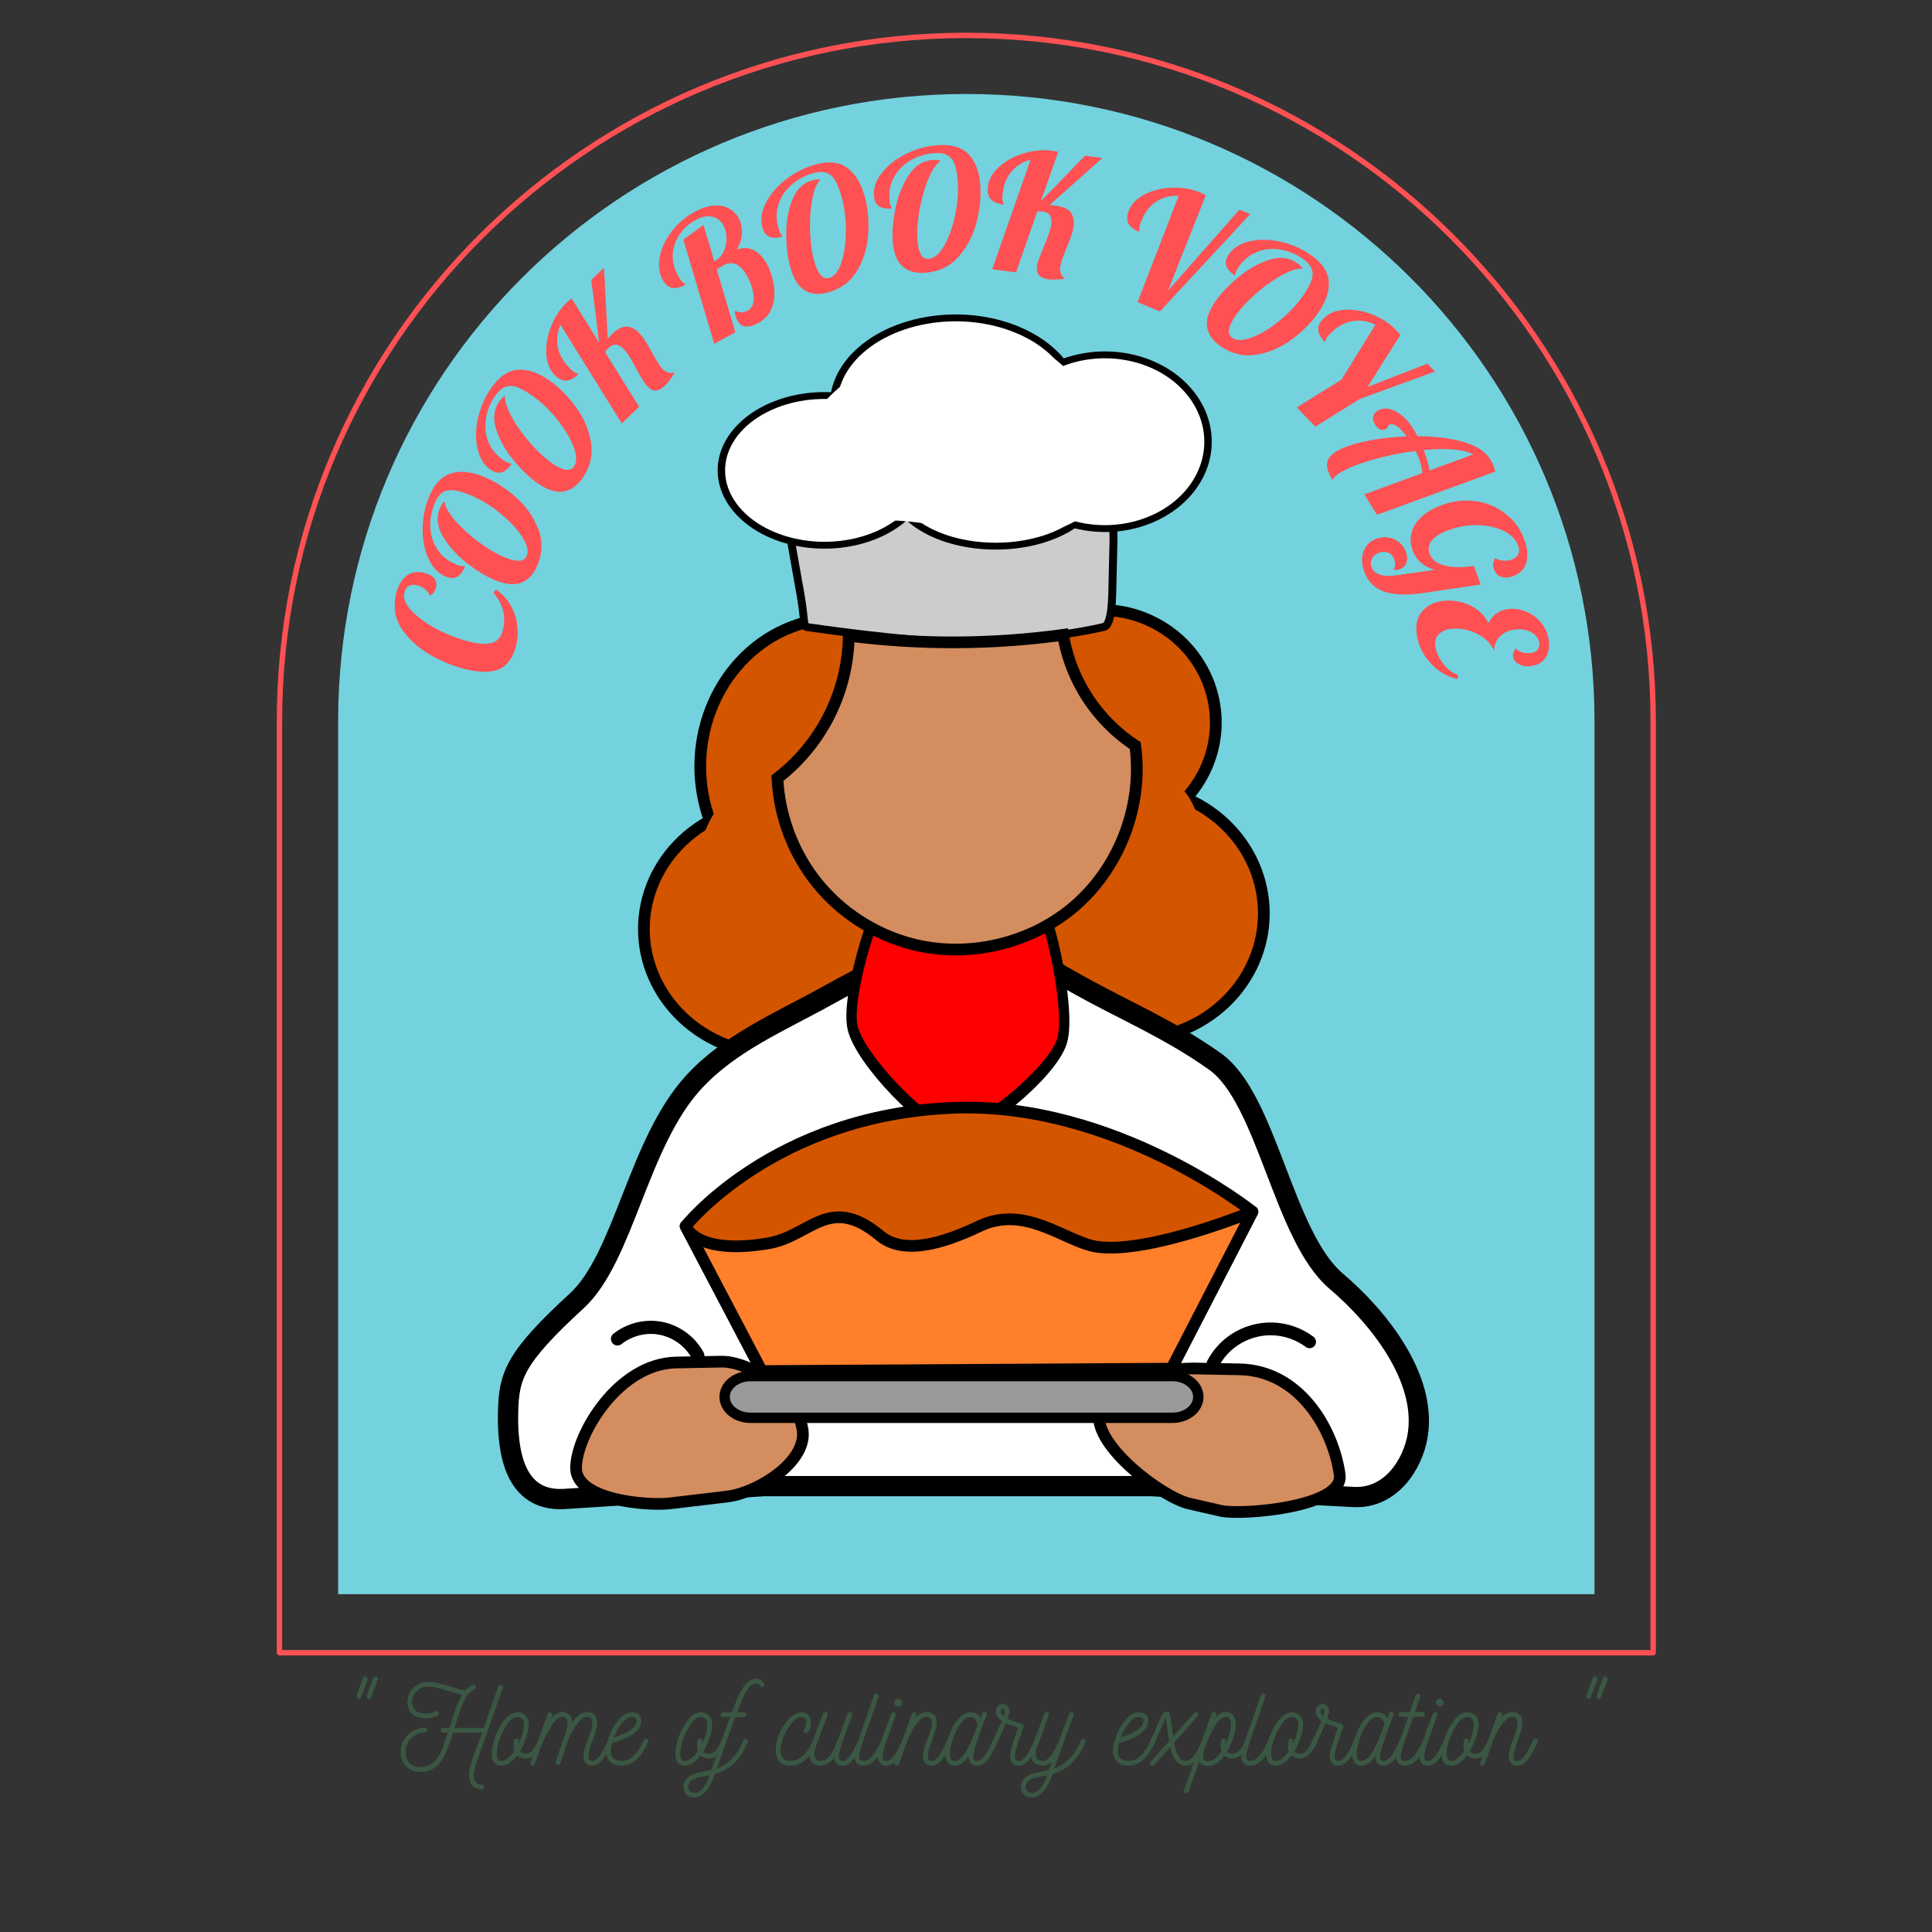 <svg xmlns="http://www.w3.org/2000/svg" xmlns:xlink="http://www.w3.org/1999/xlink" width="500" zoomAndPan="magnify" viewBox="0 0 375 375" height="500" preserveAspectRatio="xMidYMid meet" version="1.0"><rect x="0" y="0" width="375" height="375" fill="#333333" stroke="none"/><defs><g/><clipPath id="0d71a3fd5b"><path d="M 53.688 6.348 L 321.438 6.348 L 321.438 321.348 L 53.688 321.348 Z M 53.688 6.348 " clip-rule="nonzero"/></clipPath></defs><g clip-path="url(#0d71a3fd5b)"><path fill="#ff5153" d="M 187.562 6.348 C 113.758 6.348 53.719 66.301 53.719 139.996 L 53.719 320.793 C 53.719 321.082 53.953 321.316 54.242 321.316 L 320.875 321.316 C 321.168 321.316 321.402 321.082 321.402 320.793 L 321.402 139.996 C 321.406 66.301 261.359 6.348 187.562 6.348 Z M 320.352 320.27 L 54.766 320.27 L 54.766 139.996 C 54.766 66.879 114.34 7.395 187.562 7.395 C 260.789 7.395 320.359 66.879 320.359 139.996 L 320.359 320.27 Z M 320.352 320.27 " fill-opacity="1" fill-rule="nonzero"/></g><path fill="#73d2de" d="M 309.492 139.996 L 309.492 309.43 L 65.633 309.43 L 65.633 139.996 C 65.633 72.75 120.219 18.242 187.562 18.242 C 254.898 18.242 309.492 72.75 309.492 139.996 Z M 309.492 139.996 " fill-opacity="1" fill-rule="nonzero"/><path stroke-linecap="square" transform="matrix(1.135, 0, 0, 1.134, 67.849, 21.639)" fill-opacity="1" fill="#d45500" fill-rule="nonzero" stroke-linejoin="round" d="M 148.143 104.593 C 148.143 105.223 148.112 105.854 148.05 106.484 C 147.985 107.111 147.892 107.735 147.765 108.355 C 147.641 108.971 147.486 109.585 147.297 110.188 C 147.111 110.794 146.894 111.386 146.65 111.969 C 146.402 112.554 146.127 113.123 145.824 113.681 C 145.521 114.236 145.191 114.776 144.833 115.304 C 144.476 115.827 144.094 116.334 143.688 116.823 C 143.278 117.309 142.848 117.777 142.394 118.222 C 141.937 118.669 141.462 119.093 140.966 119.493 C 140.468 119.893 139.952 120.268 139.418 120.619 C 138.882 120.971 138.331 121.295 137.763 121.594 C 137.199 121.891 136.618 122.159 136.023 122.401 C 135.427 122.642 134.825 122.855 134.21 123.038 C 133.594 123.221 132.971 123.376 132.341 123.5 C 131.708 123.62 131.075 123.713 130.436 123.775 C 129.796 123.837 129.152 123.868 128.509 123.868 C 127.866 123.868 127.226 123.837 126.586 123.775 C 125.946 123.713 125.309 123.62 124.68 123.5 C 124.05 123.376 123.428 123.221 122.812 123.038 C 122.196 122.855 121.59 122.642 120.995 122.401 C 120.404 122.159 119.822 121.891 119.254 121.594 C 118.687 121.295 118.136 120.971 117.603 120.619 C 117.066 120.268 116.55 119.893 116.055 119.493 C 115.56 119.093 115.081 118.669 114.627 118.222 C 114.173 117.777 113.743 117.309 113.334 116.823 C 112.924 116.334 112.542 115.827 112.185 115.304 C 111.83 114.776 111.5 114.236 111.194 113.681 C 110.891 113.123 110.619 112.554 110.371 111.969 C 110.124 111.386 109.91 110.794 109.721 110.188 C 109.535 109.585 109.381 108.971 109.253 108.355 C 109.13 107.735 109.033 107.111 108.971 106.484 C 108.909 105.854 108.878 105.223 108.878 104.593 C 108.878 103.962 108.909 103.332 108.971 102.705 C 109.033 102.074 109.13 101.451 109.253 100.834 C 109.381 100.214 109.535 99.601 109.721 98.998 C 109.91 98.395 110.124 97.799 110.371 97.217 C 110.619 96.634 110.891 96.062 111.194 95.508 C 111.5 94.95 111.83 94.409 112.185 93.885 C 112.542 93.358 112.924 92.851 113.334 92.366 C 113.743 91.877 114.173 91.408 114.627 90.964 C 115.081 90.516 115.56 90.092 116.055 89.692 C 116.55 89.293 117.066 88.917 117.603 88.566 C 118.136 88.214 118.687 87.89 119.254 87.594 C 119.822 87.294 120.404 87.026 120.995 86.785 C 121.59 86.543 122.196 86.33 122.812 86.147 C 123.428 85.965 124.05 85.81 124.68 85.689 C 125.309 85.565 125.946 85.472 126.586 85.41 C 127.226 85.348 127.866 85.317 128.509 85.317 C 129.152 85.317 129.796 85.348 130.436 85.41 C 131.075 85.472 131.708 85.565 132.341 85.689 C 132.971 85.81 133.594 85.965 134.21 86.147 C 134.825 86.33 135.427 86.543 136.023 86.785 C 136.618 87.026 137.199 87.294 137.763 87.594 C 138.331 87.89 138.882 88.214 139.418 88.566 C 139.952 88.917 140.468 89.293 140.966 89.692 C 141.462 90.092 141.937 90.516 142.394 90.964 C 142.848 91.408 143.278 91.877 143.688 92.366 C 144.094 92.851 144.476 93.358 144.833 93.885 C 145.191 94.409 145.521 94.95 145.824 95.508 C 146.127 96.062 146.402 96.634 146.65 97.217 C 146.894 97.799 147.111 98.395 147.297 98.998 C 147.486 99.601 147.641 100.214 147.765 100.834 C 147.892 101.451 147.985 102.074 148.05 102.705 C 148.112 103.332 148.143 103.962 148.143 104.593 Z M 148.143 104.593 " stroke="#000000" stroke-width="2" stroke-opacity="1" stroke-miterlimit="4"/><path stroke-linecap="square" transform="matrix(1.135, 0, 0, 1.134, 67.849, 21.639)" fill-opacity="1" fill="#d45500" fill-rule="nonzero" stroke-linejoin="round" d="M 156.355 137.256 C 156.355 137.962 156.317 138.669 156.245 139.371 C 156.173 140.074 156.063 140.774 155.918 141.47 C 155.774 142.162 155.595 142.848 155.378 143.523 C 155.161 144.202 154.914 144.866 154.628 145.521 C 154.346 146.172 154.026 146.813 153.678 147.437 C 153.328 148.06 152.946 148.666 152.533 149.252 C 152.12 149.841 151.68 150.41 151.208 150.957 C 150.737 151.502 150.238 152.025 149.715 152.525 C 149.189 153.028 148.642 153.5 148.067 153.951 C 147.493 154.399 146.898 154.82 146.278 155.212 C 145.662 155.605 145.026 155.967 144.372 156.301 C 143.715 156.635 143.048 156.938 142.36 157.207 C 141.675 157.479 140.977 157.717 140.265 157.924 C 139.556 158.127 138.837 158.299 138.108 158.437 C 137.382 158.575 136.645 158.678 135.909 158.747 C 135.169 158.816 134.43 158.85 133.687 158.85 C 132.944 158.85 132.204 158.816 131.464 158.747 C 130.725 158.678 129.992 158.575 129.262 158.437 C 128.536 158.299 127.817 158.127 127.105 157.924 C 126.397 157.717 125.698 157.479 125.01 157.207 C 124.325 156.938 123.655 156.635 123.001 156.301 C 122.347 155.967 121.711 155.605 121.092 155.212 C 120.476 154.82 119.881 154.399 119.306 153.951 C 118.731 153.5 118.181 153.028 117.658 152.525 C 117.132 152.025 116.633 151.502 116.165 150.957 C 115.694 150.41 115.25 149.841 114.837 149.252 C 114.424 148.666 114.046 148.06 113.695 147.437 C 113.344 146.813 113.027 146.172 112.742 145.521 C 112.46 144.866 112.209 144.202 111.995 143.523 C 111.779 142.848 111.6 142.162 111.455 141.47 C 111.307 140.774 111.201 140.074 111.128 139.371 C 111.056 138.669 111.018 137.962 111.018 137.256 C 111.018 136.546 111.056 135.844 111.128 135.137 C 111.201 134.435 111.307 133.735 111.455 133.043 C 111.6 132.347 111.779 131.661 111.995 130.986 C 112.209 130.307 112.46 129.642 112.742 128.991 C 113.027 128.337 113.344 127.699 113.695 127.076 C 114.046 126.452 114.424 125.846 114.837 125.257 C 115.25 124.668 115.694 124.103 116.165 123.555 C 116.633 123.007 117.132 122.483 117.658 121.984 C 118.181 121.484 118.731 121.009 119.306 120.561 C 119.881 120.113 120.476 119.689 121.092 119.297 C 121.711 118.904 122.347 118.542 123.001 118.208 C 123.655 117.874 124.325 117.574 125.01 117.302 C 125.698 117.03 126.397 116.792 127.105 116.589 C 127.817 116.382 128.536 116.21 129.262 116.072 C 129.992 115.934 130.725 115.831 131.464 115.762 C 132.204 115.693 132.944 115.658 133.687 115.658 C 134.43 115.658 135.169 115.693 135.909 115.762 C 136.645 115.831 137.382 115.934 138.108 116.072 C 138.837 116.21 139.556 116.382 140.265 116.589 C 140.977 116.792 141.675 117.03 142.36 117.302 C 143.048 117.574 143.715 117.874 144.372 118.208 C 145.026 118.542 145.662 118.904 146.278 119.297 C 146.898 119.689 147.493 120.113 148.067 120.561 C 148.642 121.009 149.189 121.484 149.715 121.984 C 150.238 122.483 150.737 123.007 151.208 123.555 C 151.68 124.099 152.12 124.668 152.533 125.257 C 152.946 125.846 153.328 126.452 153.678 127.076 C 154.026 127.699 154.346 128.337 154.628 128.991 C 154.914 129.642 155.161 130.307 155.378 130.986 C 155.595 131.661 155.774 132.347 155.918 133.043 C 156.063 133.735 156.173 134.435 156.245 135.137 C 156.317 135.844 156.355 136.546 156.355 137.256 Z M 156.355 137.256 " stroke="#000000" stroke-width="2" stroke-opacity="1" stroke-miterlimit="4"/><path stroke-linecap="square" transform="matrix(1.135, 0, 0, 1.134, 67.849, 21.639)" fill-opacity="1" fill="#d45500" fill-rule="nonzero" stroke-linejoin="round" d="M 95.667 139.933 C 95.667 140.636 95.633 141.335 95.561 142.031 C 95.489 142.73 95.378 143.423 95.234 144.112 C 95.089 144.801 94.907 145.48 94.694 146.152 C 94.477 146.82 94.226 147.481 93.944 148.129 C 93.658 148.777 93.342 149.411 92.991 150.031 C 92.643 150.647 92.262 151.25 91.849 151.833 C 91.436 152.415 90.995 152.98 90.524 153.521 C 90.053 154.062 89.554 154.582 89.031 155.078 C 88.505 155.574 87.954 156.046 87.383 156.49 C 86.809 156.935 86.213 157.352 85.594 157.741 C 84.978 158.13 84.342 158.492 83.688 158.823 C 83.031 159.154 82.36 159.453 81.676 159.722 C 80.991 159.991 80.293 160.225 79.58 160.428 C 78.872 160.631 78.153 160.804 77.423 160.938 C 76.694 161.076 75.961 161.179 75.221 161.248 C 74.485 161.317 73.742 161.352 73.002 161.352 C 72.259 161.352 71.52 161.317 70.78 161.248 C 70.04 161.179 69.308 161.076 68.578 160.938 C 67.852 160.804 67.13 160.631 66.421 160.428 C 65.709 160.225 65.011 159.991 64.326 159.722 C 63.641 159.453 62.97 159.154 62.317 158.823 C 61.66 158.492 61.023 158.13 60.407 157.741 C 59.792 157.352 59.193 156.935 58.622 156.49 C 58.047 156.046 57.497 155.574 56.974 155.078 C 56.448 154.582 55.949 154.062 55.477 153.521 C 55.006 152.98 54.566 152.415 54.153 151.833 C 53.74 151.25 53.358 150.647 53.011 150.031 C 52.66 149.411 52.343 148.777 52.058 148.129 C 51.776 147.481 51.524 146.82 51.308 146.152 C 51.094 145.48 50.912 144.801 50.768 144.112 C 50.623 143.423 50.516 142.73 50.441 142.031 C 50.368 141.335 50.334 140.636 50.334 139.933 C 50.334 139.23 50.368 138.531 50.441 137.835 C 50.516 137.136 50.623 136.443 50.768 135.754 C 50.912 135.065 51.094 134.386 51.308 133.714 C 51.524 133.043 51.776 132.385 52.058 131.737 C 52.343 131.089 52.66 130.455 53.011 129.835 C 53.358 129.219 53.74 128.616 54.153 128.033 C 54.566 127.451 55.006 126.886 55.477 126.345 C 55.949 125.804 56.448 125.284 56.974 124.788 C 57.497 124.292 58.047 123.82 58.622 123.376 C 59.193 122.931 59.792 122.514 60.407 122.125 C 61.023 121.736 61.66 121.374 62.317 121.043 C 62.97 120.712 63.641 120.413 64.326 120.144 C 65.011 119.875 65.709 119.641 66.421 119.438 C 67.13 119.234 67.852 119.062 68.578 118.928 C 69.308 118.79 70.04 118.687 70.78 118.618 C 71.52 118.549 72.259 118.514 73.002 118.514 C 73.742 118.514 74.485 118.549 75.221 118.618 C 75.961 118.687 76.694 118.79 77.423 118.928 C 78.153 119.062 78.872 119.234 79.58 119.438 C 80.293 119.641 80.991 119.875 81.676 120.144 C 82.36 120.413 83.031 120.712 83.688 121.043 C 84.342 121.374 84.978 121.736 85.594 122.125 C 86.213 122.514 86.809 122.931 87.383 123.376 C 87.954 123.82 88.505 124.292 89.031 124.788 C 89.554 125.284 90.053 125.804 90.524 126.345 C 90.995 126.886 91.436 127.451 91.849 128.033 C 92.262 128.616 92.643 129.219 92.991 129.835 C 93.342 130.455 93.658 131.089 93.944 131.737 C 94.226 132.385 94.477 133.043 94.694 133.714 C 94.907 134.386 95.089 135.065 95.234 135.754 C 95.378 136.443 95.489 137.136 95.561 137.835 C 95.633 138.531 95.667 139.23 95.667 139.933 Z M 95.667 139.933 " stroke="#000000" stroke-width="2" stroke-opacity="1" stroke-miterlimit="4"/><path stroke-linecap="square" transform="matrix(1.135, 0, 0, 1.134, 67.849, 21.639)" fill-opacity="1" fill="#d45500" fill-rule="nonzero" stroke-linejoin="round" d="M 107.089 112.089 C 107.089 112.92 107.052 113.746 106.976 114.573 C 106.904 115.4 106.79 116.22 106.639 117.033 C 106.487 117.846 106.302 118.652 106.078 119.445 C 105.851 120.24 105.593 121.023 105.297 121.787 C 105.001 122.556 104.674 123.303 104.31 124.037 C 103.945 124.767 103.549 125.481 103.119 126.17 C 102.693 126.859 102.232 127.527 101.743 128.168 C 101.255 128.809 100.735 129.425 100.191 130.011 C 99.644 130.597 99.073 131.155 98.478 131.682 C 97.88 132.209 97.26 132.702 96.62 133.163 C 95.977 133.625 95.317 134.049 94.639 134.441 C 93.958 134.834 93.259 135.186 92.547 135.506 C 91.835 135.823 91.109 136.102 90.369 136.343 C 89.633 136.584 88.883 136.784 88.126 136.946 C 87.369 137.108 86.609 137.232 85.842 137.311 C 85.071 137.394 84.304 137.435 83.53 137.435 C 82.759 137.435 81.989 137.394 81.221 137.311 C 80.454 137.232 79.69 137.108 78.934 136.946 C 78.177 136.784 77.43 136.584 76.691 136.343 C 75.954 136.102 75.228 135.823 74.516 135.506 C 73.801 135.186 73.106 134.834 72.424 134.441 C 71.743 134.049 71.083 133.625 70.443 133.163 C 69.8 132.702 69.18 132.209 68.585 131.682 C 67.99 131.155 67.419 130.597 66.872 130.011 C 66.325 129.425 65.809 128.809 65.32 128.168 C 64.828 127.527 64.371 126.859 63.941 126.17 C 63.514 125.481 63.118 124.767 62.754 124.037 C 62.389 123.303 62.059 122.556 61.763 121.787 C 61.47 121.023 61.209 120.24 60.985 119.445 C 60.762 118.652 60.576 117.846 60.425 117.033 C 60.273 116.22 60.16 115.4 60.084 114.573 C 60.008 113.746 59.97 112.92 59.97 112.089 C 59.97 111.259 60.008 110.432 60.084 109.605 C 60.16 108.778 60.273 107.958 60.425 107.145 C 60.573 106.329 60.762 105.526 60.985 104.73 C 61.209 103.938 61.47 103.156 61.763 102.391 C 62.059 101.623 62.389 100.872 62.754 100.141 C 63.118 99.411 63.514 98.698 63.941 98.009 C 64.371 97.316 64.828 96.651 65.32 96.011 C 65.809 95.37 66.325 94.753 66.872 94.168 C 67.419 93.582 67.99 93.024 68.585 92.497 C 69.18 91.97 69.8 91.477 70.443 91.015 C 71.083 90.554 71.743 90.126 72.424 89.737 C 73.106 89.344 73.801 88.989 74.516 88.673 C 75.228 88.356 75.954 88.076 76.691 87.835 C 77.43 87.594 78.177 87.394 78.934 87.232 C 79.69 87.071 80.454 86.946 81.221 86.867 C 81.989 86.785 82.759 86.743 83.53 86.743 C 84.304 86.743 85.071 86.785 85.842 86.867 C 86.609 86.946 87.369 87.071 88.126 87.232 C 88.883 87.394 89.633 87.594 90.369 87.835 C 91.109 88.076 91.835 88.356 92.547 88.673 C 93.259 88.989 93.958 89.344 94.639 89.737 C 95.317 90.126 95.977 90.554 96.62 91.015 C 97.26 91.477 97.88 91.97 98.478 92.497 C 99.073 93.024 99.644 93.582 100.191 94.168 C 100.735 94.753 101.255 95.37 101.743 96.011 C 102.232 96.651 102.693 97.316 103.119 98.009 C 103.549 98.698 103.945 99.411 104.31 100.141 C 104.674 100.872 105.001 101.623 105.297 102.391 C 105.593 103.156 105.851 103.938 106.078 104.73 C 106.302 105.526 106.487 106.329 106.639 107.145 C 106.79 107.958 106.904 108.778 106.976 109.605 C 107.052 110.432 107.089 111.259 107.089 112.089 Z M 107.089 112.089 " stroke="#000000" stroke-width="2" stroke-opacity="1" stroke-miterlimit="4"/><path fill="#d45500" d="M 151.781 150.473 C 152.312 150.473 152.836 150.504 153.363 150.559 C 153.887 150.613 154.41 150.699 154.926 150.809 C 155.445 150.922 155.957 151.059 156.461 151.227 C 156.965 151.391 157.461 151.582 157.949 151.801 C 158.438 152.02 158.914 152.266 159.379 152.535 C 159.844 152.805 160.297 153.098 160.734 153.414 C 161.176 153.734 161.598 154.074 162.008 154.434 C 162.414 154.797 162.805 155.18 163.18 155.586 C 163.551 155.988 163.906 156.414 164.242 156.855 C 164.574 157.297 164.891 157.754 165.184 158.23 C 165.477 158.707 165.746 159.195 165.996 159.699 C 166.246 160.203 166.469 160.719 166.672 161.246 C 166.875 161.777 167.051 162.312 167.203 162.859 C 167.359 163.406 167.484 163.961 167.59 164.52 C 167.691 165.082 167.77 165.648 167.82 166.215 C 167.871 166.785 167.898 167.355 167.898 167.926 L 167.898 175.516 C 167.898 176.09 167.871 176.66 167.82 177.227 C 167.77 177.797 167.691 178.359 167.59 178.922 C 167.484 179.484 167.359 180.035 167.203 180.582 C 167.051 181.129 166.875 181.668 166.672 182.195 C 166.469 182.723 166.246 183.238 165.996 183.742 C 165.746 184.246 165.477 184.738 165.184 185.215 C 164.891 185.688 164.574 186.148 164.242 186.59 C 163.906 187.031 163.551 187.453 163.18 187.859 C 162.805 188.262 162.414 188.645 162.008 189.008 C 161.598 189.371 161.176 189.711 160.734 190.027 C 160.297 190.344 159.844 190.641 159.379 190.91 C 158.914 191.18 158.438 191.422 157.949 191.641 C 157.461 191.859 156.965 192.051 156.461 192.219 C 155.957 192.383 155.445 192.523 154.926 192.633 C 154.41 192.746 153.887 192.828 153.363 192.887 C 152.836 192.941 152.312 192.969 151.781 192.969 C 151.254 192.969 150.73 192.941 150.203 192.887 C 149.68 192.828 149.156 192.746 148.641 192.633 C 148.121 192.523 147.609 192.383 147.105 192.219 C 146.602 192.051 146.102 191.859 145.617 191.641 C 145.129 191.422 144.652 191.18 144.188 190.91 C 143.719 190.641 143.27 190.344 142.828 190.027 C 142.391 189.711 141.969 189.371 141.559 189.008 C 141.152 188.645 140.762 188.262 140.387 187.859 C 140.016 187.453 139.66 187.031 139.324 186.59 C 138.992 186.148 138.676 185.688 138.383 185.215 C 138.09 184.738 137.82 184.246 137.57 183.742 C 137.32 183.238 137.098 182.723 136.895 182.195 C 136.691 181.668 136.516 181.129 136.359 180.582 C 136.207 180.035 136.078 179.484 135.977 178.922 C 135.875 178.359 135.797 177.797 135.746 177.227 C 135.691 176.66 135.668 176.09 135.668 175.516 L 135.668 167.926 C 135.668 167.355 135.691 166.785 135.746 166.215 C 135.797 165.648 135.875 165.082 135.977 164.52 C 136.078 163.961 136.207 163.406 136.359 162.859 C 136.516 162.312 136.691 161.777 136.895 161.246 C 137.098 160.719 137.32 160.203 137.57 159.699 C 137.82 159.195 138.09 158.707 138.383 158.23 C 138.676 157.754 138.992 157.297 139.324 156.855 C 139.66 156.414 140.016 155.988 140.387 155.586 C 140.762 155.18 141.152 154.797 141.559 154.434 C 141.969 154.074 142.391 153.734 142.828 153.414 C 143.27 153.098 143.719 152.805 144.188 152.535 C 144.652 152.266 145.129 152.02 145.617 151.801 C 146.102 151.582 146.602 151.391 147.105 151.227 C 147.609 151.059 148.121 150.922 148.641 150.809 C 149.156 150.699 149.68 150.613 150.203 150.559 C 150.73 150.504 151.254 150.473 151.781 150.473 Z M 151.781 150.473 " fill-opacity="1" fill-rule="nonzero"/><path fill="#d45500" d="M 216.559 147.664 C 217.617 147.664 218.668 147.75 219.703 147.922 C 220.742 148.094 221.75 148.348 222.727 148.688 C 223.703 149.027 224.633 149.441 225.512 149.934 C 226.395 150.422 227.207 150.98 227.957 151.605 C 228.703 152.23 229.371 152.914 229.961 153.648 C 230.547 154.383 231.043 155.16 231.449 155.977 C 231.855 156.793 232.16 157.637 232.367 158.504 C 232.574 159.371 232.676 160.246 232.676 161.129 L 232.676 176.691 C 232.676 177.574 232.574 178.449 232.367 179.316 C 232.16 180.184 231.855 181.027 231.449 181.844 C 231.043 182.66 230.547 183.438 229.961 184.172 C 229.371 184.906 228.703 185.586 227.957 186.211 C 227.207 186.84 226.395 187.395 225.512 187.887 C 224.633 188.379 223.703 188.793 222.727 189.133 C 221.75 189.469 220.742 189.727 219.703 189.898 C 218.668 190.07 217.617 190.156 216.559 190.156 C 215.5 190.156 214.453 190.07 213.414 189.898 C 212.379 189.727 211.371 189.469 210.395 189.133 C 209.414 188.793 208.488 188.379 207.605 187.887 C 206.727 187.395 205.914 186.84 205.164 186.211 C 204.418 185.586 203.75 184.906 203.16 184.172 C 202.574 183.438 202.074 182.66 201.672 181.844 C 201.266 181.027 200.961 180.184 200.754 179.316 C 200.547 178.449 200.445 177.574 200.445 176.691 L 200.445 161.129 C 200.445 160.246 200.547 159.371 200.754 158.504 C 200.961 157.637 201.266 156.793 201.672 155.977 C 202.074 155.16 202.574 154.383 203.16 153.648 C 203.75 152.914 204.418 152.23 205.164 151.605 C 205.914 150.98 206.727 150.422 207.605 149.934 C 208.488 149.441 209.414 149.027 210.395 148.688 C 211.371 148.348 212.379 148.094 213.414 147.922 C 214.453 147.75 215.5 147.664 216.559 147.664 Z M 216.559 147.664 " fill-opacity="1" fill-rule="nonzero"/><path stroke-linecap="butt" transform="matrix(1.135, 0, 0, 1.134, 67.849, 21.639)" fill-opacity="1" fill="#cccccc" fill-rule="nonzero" stroke-linejoin="miter" d="M 78.517 66.296 L 129.015 66.296 C 129.799 66.296 130.742 69.311 130.635 73.827 L 130.429 82.581 C 130.322 87.102 129.593 88.259 128.808 88.259 C 128.808 88.259 119.141 90.74 103.353 90.74 C 95.076 90.74 78.311 88.259 78.311 88.259 C 77.527 88.259 77.895 87.033 77.103 82.581 L 75.658 74.454 C 74.864 70.003 77.733 66.296 78.517 66.296 Z M 78.517 66.296 " stroke="#000000" stroke-width="1.351" stroke-opacity="1" stroke-miterlimit="4"/><path stroke-linecap="butt" transform="matrix(1.089, 0, 0, 1.005, 72.764, 28.695)" fill-opacity="1" fill="#ffffff" fill-rule="nonzero" stroke-linejoin="miter" d="M 98.524 62.29 C 98.524 62.764 98.495 63.238 98.434 63.709 C 98.377 64.179 98.287 64.649 98.172 65.111 C 98.054 65.578 97.907 66.036 97.731 66.487 C 97.559 66.942 97.354 67.385 97.125 67.824 C 96.895 68.263 96.637 68.69 96.353 69.106 C 96.07 69.522 95.761 69.93 95.427 70.322 C 95.09 70.715 94.731 71.096 94.351 71.461 C 93.971 71.83 93.565 72.18 93.138 72.514 C 92.715 72.848 92.27 73.167 91.803 73.466 C 91.337 73.765 90.853 74.049 90.354 74.313 C 89.851 74.573 89.338 74.818 88.807 75.04 C 88.276 75.265 87.731 75.467 87.175 75.646 C 86.619 75.829 86.052 75.988 85.478 76.124 C 84.9 76.264 84.319 76.376 83.727 76.47 C 83.135 76.563 82.543 76.633 81.943 76.68 C 81.344 76.726 80.741 76.749 80.138 76.749 C 79.539 76.749 78.936 76.726 78.337 76.68 C 77.738 76.633 77.142 76.563 76.554 76.47 C 75.962 76.376 75.381 76.264 74.803 76.124 C 74.229 75.988 73.662 75.829 73.106 75.646 C 72.55 75.467 72.004 75.265 71.473 75.04 C 70.942 74.818 70.426 74.573 69.927 74.313 C 69.424 74.049 68.944 73.765 68.477 73.466 C 68.011 73.167 67.566 72.848 67.139 72.514 C 66.715 72.18 66.31 71.83 65.93 71.461 C 65.546 71.096 65.19 70.715 64.853 70.322 C 64.519 69.93 64.211 69.522 63.927 69.106 C 63.644 68.69 63.386 68.263 63.156 67.824 C 62.926 67.385 62.722 66.942 62.546 66.487 C 62.374 66.036 62.227 65.578 62.108 65.111 C 61.993 64.649 61.904 64.179 61.843 63.709 C 61.785 63.238 61.757 62.764 61.757 62.29 C 61.757 61.816 61.785 61.346 61.843 60.876 C 61.904 60.402 61.993 59.935 62.108 59.469 C 62.227 59.007 62.374 58.548 62.546 58.093 C 62.722 57.643 62.926 57.196 63.156 56.757 C 63.386 56.322 63.644 55.894 63.927 55.474 C 64.211 55.059 64.519 54.655 64.853 54.258 C 65.19 53.866 65.546 53.485 65.93 53.12 C 66.31 52.754 66.715 52.405 67.139 52.067 C 67.566 51.732 68.011 51.418 68.477 51.115 C 68.944 50.815 69.424 50.532 69.927 50.271 C 70.426 50.007 70.942 49.766 71.473 49.541 C 72.004 49.319 72.55 49.117 73.106 48.935 C 73.662 48.752 74.229 48.593 74.803 48.457 C 75.381 48.321 75.962 48.204 76.554 48.111 C 77.142 48.017 77.738 47.951 78.337 47.905 C 78.936 47.858 79.539 47.835 80.138 47.835 C 80.741 47.835 81.344 47.858 81.943 47.905 C 82.543 47.951 83.135 48.017 83.727 48.111 C 84.319 48.204 84.9 48.321 85.478 48.457 C 86.052 48.593 86.619 48.752 87.175 48.935 C 87.731 49.117 88.276 49.319 88.807 49.541 C 89.338 49.766 89.851 50.007 90.354 50.271 C 90.853 50.532 91.337 50.815 91.803 51.115 C 92.27 51.418 92.715 51.732 93.138 52.067 C 93.565 52.405 93.971 52.754 94.351 53.12 C 94.731 53.485 95.09 53.866 95.427 54.258 C 95.761 54.655 96.07 55.059 96.353 55.474 C 96.637 55.894 96.895 56.322 97.125 56.757 C 97.354 57.196 97.559 57.643 97.731 58.093 C 97.907 58.548 98.054 59.007 98.172 59.469 C 98.287 59.935 98.377 60.402 98.434 60.876 C 98.495 61.346 98.524 61.816 98.524 62.29 Z M 98.524 62.29 " stroke="#000000" stroke-width="1.325" stroke-opacity="1" stroke-miterlimit="4"/><path stroke-linecap="butt" transform="matrix(1.089, 0, 0, 1.005, 72.764, 28.695)" fill-opacity="1" fill="#ffffff" fill-rule="nonzero" stroke-linejoin="miter" d="M 125.298 49.618 C 125.298 50.17 125.262 50.718 125.191 51.262 C 125.123 51.81 125.018 52.354 124.879 52.89 C 124.739 53.43 124.566 53.963 124.358 54.491 C 124.154 55.016 123.913 55.533 123.641 56.038 C 123.368 56.547 123.063 57.044 122.726 57.526 C 122.388 58.012 122.022 58.482 121.628 58.941 C 121.229 59.399 120.806 59.838 120.354 60.262 C 119.902 60.689 119.425 61.093 118.919 61.482 C 118.416 61.871 117.889 62.24 117.336 62.589 C 116.784 62.935 116.213 63.266 115.621 63.569 C 115.026 63.876 114.416 64.155 113.788 64.416 C 113.156 64.676 112.514 64.909 111.854 65.119 C 111.197 65.329 110.526 65.515 109.844 65.675 C 109.159 65.834 108.47 65.966 107.77 66.075 C 107.071 66.18 106.368 66.262 105.657 66.316 C 104.947 66.37 104.236 66.398 103.522 66.398 C 102.808 66.398 102.098 66.37 101.387 66.316 C 100.677 66.262 99.974 66.18 99.274 66.075 C 98.574 65.966 97.885 65.834 97.2 65.675 C 96.518 65.515 95.847 65.329 95.191 65.119 C 94.53 64.909 93.885 64.676 93.257 64.416 C 92.629 64.155 92.019 63.876 91.423 63.569 C 90.831 63.266 90.261 62.935 89.708 62.589 C 89.155 62.24 88.628 61.871 88.126 61.482 C 87.62 61.093 87.142 60.689 86.69 60.262 C 86.238 59.838 85.811 59.399 85.417 58.941 C 85.022 58.482 84.656 58.012 84.319 57.526 C 83.981 57.044 83.676 56.547 83.404 56.038 C 83.131 55.533 82.891 55.016 82.686 54.491 C 82.478 53.963 82.306 53.43 82.166 52.89 C 82.026 52.354 81.922 51.81 81.854 51.262 C 81.782 50.718 81.746 50.17 81.746 49.618 C 81.746 49.071 81.782 48.523 81.854 47.975 C 81.922 47.427 82.026 46.883 82.166 46.347 C 82.306 45.806 82.478 45.274 82.686 44.749 C 82.891 44.221 83.131 43.704 83.404 43.199 C 83.676 42.69 83.981 42.193 84.319 41.711 C 84.656 41.225 85.022 40.755 85.417 40.296 C 85.811 39.842 86.238 39.399 86.69 38.975 C 87.142 38.552 87.62 38.144 88.126 37.755 C 88.628 37.366 89.155 36.997 89.708 36.647 C 90.261 36.302 90.831 35.975 91.423 35.668 C 92.019 35.365 92.629 35.081 93.257 34.821 C 93.885 34.565 94.53 34.328 95.191 34.118 C 95.847 33.908 96.518 33.721 97.2 33.562 C 97.885 33.403 98.574 33.271 99.274 33.162 C 99.974 33.057 100.677 32.975 101.387 32.921 C 102.098 32.867 102.808 32.839 103.522 32.839 C 104.236 32.839 104.947 32.867 105.657 32.921 C 106.368 32.975 107.071 33.057 107.77 33.162 C 108.47 33.271 109.159 33.403 109.844 33.562 C 110.526 33.721 111.197 33.908 111.854 34.118 C 112.514 34.328 113.156 34.565 113.788 34.821 C 114.416 35.081 115.026 35.365 115.621 35.668 C 116.213 35.975 116.784 36.302 117.336 36.647 C 117.889 36.997 118.416 37.366 118.919 37.755 C 119.425 38.144 119.902 38.552 120.354 38.975 C 120.806 39.399 121.229 39.842 121.628 40.296 C 122.022 40.755 122.388 41.225 122.726 41.711 C 123.063 42.193 123.368 42.69 123.641 43.199 C 123.913 43.704 124.154 44.221 124.358 44.749 C 124.566 45.274 124.739 45.806 124.879 46.347 C 125.018 46.883 125.123 47.427 125.191 47.975 C 125.262 48.523 125.298 49.071 125.298 49.618 Z M 125.298 49.618 " stroke="#000000" stroke-width="1.325" stroke-opacity="1" stroke-miterlimit="4"/><path stroke-linecap="butt" transform="matrix(1.089, 0, 0, 1.005, 72.764, 28.695)" fill-opacity="1" fill="#ffffff" fill-rule="nonzero" stroke-linejoin="miter" d="M 129.044 64.968 C 129.044 65.36 129.016 65.753 128.958 66.141 C 128.897 66.53 128.807 66.918 128.693 67.303 C 128.574 67.688 128.427 68.065 128.255 68.442 C 128.079 68.815 127.875 69.184 127.645 69.545 C 127.415 69.906 127.157 70.26 126.873 70.606 C 126.59 70.952 126.281 71.286 125.948 71.612 C 125.61 71.939 125.255 72.254 124.871 72.557 C 124.491 72.86 124.086 73.147 123.662 73.427 C 123.235 73.703 122.79 73.963 122.324 74.212 C 121.857 74.461 121.377 74.694 120.874 74.911 C 120.375 75.129 119.859 75.331 119.328 75.518 C 118.797 75.7 118.251 75.867 117.695 76.019 C 117.139 76.167 116.572 76.299 115.998 76.411 C 115.42 76.528 114.839 76.621 114.247 76.699 C 113.659 76.773 113.063 76.831 112.464 76.87 C 111.864 76.909 111.262 76.928 110.662 76.928 C 110.06 76.928 109.457 76.909 108.858 76.87 C 108.258 76.831 107.666 76.773 107.074 76.699 C 106.482 76.621 105.901 76.528 105.323 76.411 C 104.749 76.299 104.182 76.167 103.626 76.019 C 103.07 75.867 102.525 75.7 101.994 75.518 C 101.463 75.331 100.949 75.129 100.447 74.911 C 99.948 74.694 99.464 74.461 98.998 74.212 C 98.531 73.963 98.086 73.703 97.663 73.427 C 97.236 73.147 96.83 72.86 96.45 72.557 C 96.07 72.254 95.711 71.939 95.374 71.612 C 95.04 71.286 94.731 70.952 94.448 70.606 C 94.164 70.26 93.906 69.906 93.676 69.545 C 93.447 69.184 93.242 68.815 93.07 68.442 C 92.894 68.065 92.747 67.688 92.629 67.303 C 92.514 66.918 92.424 66.53 92.367 66.141 C 92.306 65.753 92.277 65.36 92.277 64.968 C 92.277 64.579 92.306 64.187 92.367 63.798 C 92.424 63.405 92.514 63.021 92.629 62.636 C 92.747 62.251 92.894 61.871 93.07 61.498 C 93.242 61.124 93.447 60.755 93.676 60.394 C 93.906 60.033 94.164 59.679 94.448 59.333 C 94.731 58.987 95.04 58.649 95.374 58.327 C 95.711 58 96.07 57.685 96.45 57.382 C 96.83 57.079 97.236 56.788 97.663 56.512 C 98.086 56.236 98.531 55.972 98.998 55.723 C 99.464 55.474 99.948 55.241 100.447 55.024 C 100.949 54.806 101.463 54.608 101.994 54.421 C 102.525 54.239 103.07 54.072 103.626 53.92 C 104.182 53.769 104.749 53.64 105.323 53.524 C 105.901 53.411 106.482 53.318 107.074 53.24 C 107.666 53.162 108.258 53.104 108.858 53.069 C 109.457 53.03 110.06 53.011 110.662 53.011 C 111.262 53.011 111.864 53.03 112.464 53.069 C 113.063 53.104 113.659 53.162 114.247 53.24 C 114.839 53.318 115.42 53.411 115.998 53.524 C 116.572 53.64 117.139 53.769 117.695 53.92 C 118.251 54.072 118.797 54.239 119.328 54.421 C 119.859 54.608 120.375 54.806 120.874 55.024 C 121.377 55.241 121.857 55.474 122.324 55.723 C 122.79 55.972 123.235 56.236 123.662 56.512 C 124.086 56.788 124.491 57.079 124.871 57.382 C 125.255 57.685 125.61 58 125.948 58.327 C 126.281 58.649 126.59 58.987 126.873 59.333 C 127.157 59.679 127.415 60.033 127.645 60.394 C 127.875 60.755 128.079 61.124 128.255 61.498 C 128.427 61.871 128.574 62.251 128.693 62.636 C 128.807 63.021 128.897 63.405 128.958 63.798 C 129.016 64.187 129.044 64.579 129.044 64.968 Z M 129.044 64.968 " stroke="#000000" stroke-width="1.325" stroke-opacity="1" stroke-miterlimit="4"/><path stroke-linecap="butt" transform="matrix(1.089, 0, 0, 1.005, 72.764, 28.695)" fill-opacity="1" fill="#ffffff" fill-rule="nonzero" stroke-linejoin="miter" d="M 148.499 56.757 C 148.499 57.309 148.47 57.856 148.413 58.404 C 148.352 58.948 148.266 59.492 148.147 60.033 C 148.029 60.569 147.882 61.101 147.71 61.63 C 147.534 62.154 147.329 62.671 147.1 63.18 C 146.87 63.685 146.612 64.183 146.328 64.668 C 146.045 65.15 145.736 65.624 145.402 66.079 C 145.069 66.537 144.71 66.977 144.326 67.4 C 143.946 67.828 143.54 68.232 143.117 68.62 C 142.69 69.009 142.245 69.378 141.778 69.728 C 141.312 70.077 140.831 70.404 140.329 70.707 C 139.83 71.014 139.313 71.298 138.782 71.554 C 138.251 71.814 137.706 72.048 137.15 72.257 C 136.594 72.467 136.03 72.654 135.453 72.813 C 134.875 72.972 134.294 73.105 133.702 73.213 C 133.113 73.322 132.518 73.4 131.918 73.454 C 131.319 73.509 130.716 73.536 130.117 73.536 C 129.514 73.536 128.912 73.509 128.312 73.454 C 127.713 73.4 127.121 73.322 126.529 73.213 C 125.941 73.105 125.356 72.972 124.778 72.813 C 124.204 72.654 123.637 72.467 123.081 72.257 C 122.525 72.048 121.979 71.814 121.448 71.554 C 120.917 71.298 120.404 71.014 119.902 70.707 C 119.403 70.404 118.919 70.077 118.452 69.728 C 117.989 69.378 117.541 69.009 117.117 68.62 C 116.69 68.232 116.289 67.828 115.905 67.4 C 115.524 66.977 115.166 66.537 114.832 66.079 C 114.495 65.624 114.186 65.15 113.903 64.668 C 113.619 64.183 113.361 63.685 113.131 63.18 C 112.901 62.671 112.697 62.154 112.525 61.63 C 112.349 61.101 112.202 60.569 112.087 60.033 C 111.969 59.492 111.879 58.948 111.821 58.404 C 111.76 57.856 111.732 57.309 111.732 56.757 C 111.732 56.209 111.76 55.661 111.821 55.113 C 111.879 54.565 111.969 54.025 112.087 53.485 C 112.202 52.945 112.349 52.412 112.525 51.888 C 112.697 51.363 112.901 50.846 113.131 50.337 C 113.361 49.828 113.619 49.335 113.903 48.849 C 114.186 48.363 114.495 47.893 114.832 47.438 C 115.166 46.98 115.524 46.537 115.905 46.113 C 116.289 45.69 116.69 45.282 117.117 44.893 C 117.541 44.505 117.989 44.136 118.452 43.79 C 118.919 43.44 119.403 43.114 119.902 42.807 C 120.404 42.503 120.917 42.22 121.448 41.959 C 121.979 41.703 122.525 41.466 123.081 41.256 C 123.637 41.046 124.204 40.864 124.778 40.704 C 125.356 40.541 125.941 40.409 126.529 40.304 C 127.121 40.195 127.713 40.114 128.312 40.059 C 128.912 40.009 129.514 39.982 130.117 39.982 C 130.716 39.982 131.319 40.009 131.918 40.059 C 132.518 40.114 133.113 40.195 133.702 40.304 C 134.294 40.409 134.875 40.541 135.453 40.704 C 136.03 40.864 136.594 41.046 137.15 41.256 C 137.706 41.466 138.251 41.703 138.782 41.959 C 139.313 42.22 139.83 42.503 140.329 42.807 C 140.831 43.114 141.312 43.44 141.778 43.79 C 142.245 44.136 142.69 44.505 143.117 44.893 C 143.54 45.282 143.946 45.69 144.326 46.113 C 144.71 46.537 145.069 46.98 145.402 47.438 C 145.736 47.893 146.045 48.363 146.328 48.849 C 146.612 49.335 146.87 49.828 147.1 50.337 C 147.329 50.846 147.534 51.363 147.71 51.888 C 147.882 52.412 148.029 52.945 148.147 53.485 C 148.266 54.025 148.352 54.565 148.413 55.113 C 148.47 55.661 148.499 56.209 148.499 56.757 Z M 148.499 56.757 " stroke="#000000" stroke-width="1.325" stroke-opacity="1" stroke-miterlimit="4"/><path fill="#ffffff" d="M 214.715 82.469 C 217.367 86.863 216.559 98.895 205.602 102.543 C 196.664 105.52 178.227 100.496 171.969 101.074 C 157.926 102.371 150.98 91.312 155.91 83.406 C 162.016 73.625 172.977 66.309 187.074 66.309 C 201.176 66.309 204.859 66.125 214.715 82.469 Z M 214.715 82.469 " fill-opacity="1" fill-rule="nonzero"/><path stroke-linecap="square" transform="matrix(1.135, 0, 0, 1.134, 67.849, 21.639)" fill-opacity="1" fill="#ffffff" fill-rule="nonzero" stroke-linejoin="round" d="M 82.119 151.106 C 106.587 137.487 110.502 141.594 124.972 149.659 C 132.668 153.948 140.21 157.062 148.009 162.612 C 156.943 168.969 159.63 192.489 168.73 200.213 C 175.975 206.359 184.239 216.757 182.667 226.572 C 181.862 231.588 178.026 237.496 171.689 237.148 L 137.044 235.288 L 70.9 235.288 L 36.511 237.5 C 28.423 237.824 26.912 229.862 27.115 222.479 C 27.28 216.429 28.178 213.377 38.826 203.606 C 46.966 196.137 49.281 176.552 58.876 166.127 C 65.124 159.34 73.467 155.922 82.119 151.106 Z M 82.119 151.106 " stroke="#000000" stroke-width="3.466" stroke-opacity="1" stroke-miterlimit="4"/><path stroke-linecap="butt" transform="matrix(0.247, 0, 0, -0.316, 152.155, 419.492)" fill-opacity="1" fill="#ff0000" fill-rule="nonzero" stroke-linejoin="miter" d="M 218.573 688.077 C 225.863 707.115 207.995 773.696 192.152 786.519 C 176.292 799.33 107.448 802.908 90.371 791.805 C 73.278 780.689 48.596 716.324 53.893 696.643 C 59.174 676.95 112.76 633.59 133.126 632.537 C 153.476 631.473 211.268 669.052 218.573 688.077 Z M 218.573 688.077 " stroke="#000000" stroke-width="8.127" stroke-opacity="1" stroke-miterlimit="4"/><path stroke-linecap="butt" transform="matrix(1.135, 0, 0, 1.134, 67.849, 21.639)" fill-opacity="1" fill="#d38d5f" fill-rule="nonzero" stroke-linejoin="miter" d="M 85.37 89.727 C 91.539 90.519 97.763 90.898 103.983 90.864 C 110.014 90.826 116.045 90.399 122.02 89.582 C 122.554 92.783 123.644 95.89 125.227 98.722 C 127.429 102.66 130.59 106.057 134.361 108.537 C 135.737 118.528 131.819 129.098 124.26 135.778 C 116.702 142.458 105.73 145.049 95.981 142.451 C 89.716 140.784 84.008 137.07 79.942 132.019 C 75.872 126.965 73.467 120.599 73.174 114.118 C 77.189 111.021 80.434 106.935 82.539 102.322 C 84.338 98.381 85.312 94.061 85.37 89.727 Z M 85.37 89.727 " stroke="#000000" stroke-width="2" stroke-opacity="1" stroke-miterlimit="4"/><path stroke-linecap="square" transform="matrix(1.135, 0, 0, 1.134, 67.849, 21.639)" fill-opacity="1" fill="#d38d5f" fill-rule="nonzero" stroke-linejoin="round" d="M 152.196 215.299 L 144.507 215.151 C 140.56 215.182 129.386 215.754 128.217 222.844 C 127.301 228.398 138.919 237.128 143.485 238.247 L 149.024 239.519 C 152.437 240.301 170.092 238.926 169.325 233.348 C 168.252 225.524 162.462 215.492 152.196 215.299 Z M 152.196 215.299 " stroke="#000000" stroke-width="2" stroke-opacity="1" stroke-miterlimit="4"/><path stroke-linecap="square" transform="matrix(1.135, 0, 0, 1.134, 67.849, 21.639)" fill-opacity="1" fill="#d38d5f" fill-rule="nonzero" stroke-linejoin="round" d="M 55.863 214.128 L 63.552 213.983 C 68.011 213.897 76.298 218.514 77.468 225.604 C 78.383 231.154 69.658 236.477 64.574 237.076 L 54.693 238.247 C 51.218 238.657 38.733 237.806 38.733 232.181 C 38.733 226.551 45.906 214.317 55.863 214.128 Z M 55.863 214.128 " stroke="#000000" stroke-width="2" stroke-opacity="1" stroke-miterlimit="4"/><path stroke-linecap="square" transform="matrix(1.135, 0, 0, 1.134, 67.849, 21.639)" fill-opacity="1" fill="#d45500" fill-rule="nonzero" stroke-linejoin="round" d="M 57.466 190.79 C 57.466 190.79 72.541 171.687 103.353 170.533 C 130.89 169.499 154.408 188.31 154.408 188.31 L 140.56 215.182 L 70.488 215.596 Z M 57.466 190.79 " stroke="#000000" stroke-width="2" stroke-opacity="1" stroke-miterlimit="4"/><path stroke-linecap="square" transform="matrix(1.135, 0, 0, 1.134, 67.849, 21.639)" fill-opacity="1" fill="#ff7f2a" fill-rule="nonzero" stroke-linejoin="round" d="M 57.466 190.79 C 57.466 190.79 59.114 195.813 71.564 193.739 C 78.865 192.523 81.978 185.161 90.744 192.444 C 94.766 195.782 101.513 193.75 107.695 190.801 C 115.728 186.966 122.547 193.622 127.952 194.342 C 136.903 195.531 154.408 188.31 154.408 188.31 L 140.56 215.182 L 70.488 215.596 Z M 57.466 190.79 " stroke="#000000" stroke-width="2" stroke-opacity="1" stroke-miterlimit="4"/><path stroke-linecap="square" transform="matrix(1.135, 0, 0, 1.134, 67.849, 21.639)" fill-opacity="1" fill="#999999" fill-rule="nonzero" stroke-linejoin="round" d="M 68.558 216.45 L 140.732 216.45 C 141.021 216.45 141.31 216.474 141.593 216.519 C 141.878 216.567 142.153 216.633 142.422 216.722 C 142.69 216.812 142.945 216.922 143.185 217.053 C 143.426 217.184 143.65 217.332 143.853 217.497 C 144.059 217.663 144.242 217.842 144.403 218.038 C 144.565 218.231 144.699 218.438 144.809 218.655 C 144.923 218.872 145.005 219.096 145.064 219.323 C 145.119 219.554 145.146 219.788 145.146 220.023 C 145.146 220.257 145.119 220.488 145.064 220.718 C 145.005 220.946 144.923 221.17 144.809 221.387 C 144.699 221.604 144.565 221.811 144.403 222.004 C 144.242 222.2 144.059 222.379 143.853 222.544 C 143.65 222.71 143.426 222.858 143.185 222.989 C 142.945 223.12 142.69 223.23 142.422 223.32 C 142.153 223.409 141.878 223.478 141.593 223.523 C 141.31 223.568 141.021 223.592 140.732 223.592 L 68.558 223.592 C 68.269 223.592 67.98 223.568 67.697 223.523 C 67.412 223.478 67.137 223.409 66.868 223.32 C 66.6 223.23 66.345 223.12 66.105 222.989 C 65.864 222.858 65.64 222.71 65.437 222.544 C 65.231 222.379 65.048 222.2 64.887 222.004 C 64.725 221.811 64.591 221.604 64.477 221.387 C 64.367 221.17 64.285 220.946 64.226 220.718 C 64.171 220.488 64.144 220.257 64.144 220.023 C 64.144 219.788 64.171 219.554 64.226 219.323 C 64.285 219.096 64.367 218.872 64.477 218.655 C 64.591 218.438 64.725 218.231 64.887 218.038 C 65.048 217.842 65.231 217.663 65.437 217.497 C 65.64 217.332 65.864 217.184 66.105 217.053 C 66.345 216.922 66.6 216.812 66.868 216.722 C 67.137 216.633 67.412 216.564 67.697 216.519 C 67.98 216.474 68.269 216.45 68.558 216.45 Z M 68.558 216.45 " stroke="#000000" stroke-width="1.771" stroke-opacity="1" stroke-miterlimit="4"/><path stroke-linecap="round" transform="matrix(1.135, 0, 0, 1.134, 67.849, 21.639)" fill="none" stroke-linejoin="miter" d="M 45.824 210.09 C 47.799 208.516 50.448 207.823 52.942 208.223 C 55.436 208.623 57.734 210.107 59.124 212.219 C 59.279 212.457 59.427 212.705 59.561 212.96 " stroke="#000000" stroke-width="2.251" stroke-opacity="1" stroke-miterlimit="4"/><path stroke-linecap="round" transform="matrix(1.135, 0, 0, 1.134, 67.849, 21.639)" fill="none" stroke-linejoin="miter" d="M 164.178 210.59 C 162.345 209.215 160.078 208.43 157.79 208.374 C 155.498 208.316 153.197 208.988 151.294 210.266 C 149.777 211.289 148.515 212.691 147.661 214.314 " stroke="#000000" stroke-width="2.189" stroke-opacity="1" stroke-miterlimit="4"/><g fill="#ff5153" fill-opacity="1"><g transform="translate(98.265, 132.138)"><g><path d="M 2.047 -7.453 C 1.555 -5.055 0.598 -3.414 -0.828 -2.531 C -2.266 -1.656 -4.379 -1.504 -7.172 -2.078 C -9.398 -2.535 -11.719 -3.398 -14.125 -4.672 C -16.539 -5.953 -18.492 -7.609 -19.984 -9.641 C -21.484 -11.68 -21.973 -13.984 -21.453 -16.547 C -21.129 -18.129 -20.516 -19.336 -19.609 -20.172 C -18.711 -21.004 -17.547 -21.273 -16.109 -20.984 C -15.203 -20.797 -14.523 -20.469 -14.078 -20 C -13.629 -19.539 -13.484 -18.93 -13.641 -18.172 C -13.797 -17.398 -14.191 -16.852 -14.828 -16.531 C -14.953 -16.938 -15.266 -17.348 -15.766 -17.766 C -16.273 -18.18 -16.836 -18.453 -17.453 -18.578 C -18.023 -18.691 -18.523 -18.629 -18.953 -18.391 C -19.379 -18.16 -19.66 -17.707 -19.797 -17.031 C -20.023 -15.906 -19.473 -14.676 -18.141 -13.344 C -16.816 -12.02 -15.051 -10.805 -12.844 -9.703 C -10.633 -8.609 -8.453 -7.844 -6.297 -7.406 C -4.68 -7.07 -3.395 -7.094 -2.438 -7.469 C -1.488 -7.852 -0.867 -8.766 -0.578 -10.203 C -0.316 -11.453 -0.352 -12.664 -0.688 -13.844 C -1.02 -15.02 -1.617 -16.082 -2.484 -17.031 L -2.031 -17.703 C -0.801 -16.898 0.148 -15.891 0.828 -14.672 C 1.516 -13.461 1.941 -12.223 2.109 -10.953 C 2.273 -9.68 2.254 -8.516 2.047 -7.453 Z M 2.047 -7.453 "/></g></g></g><g fill="#ff5153" fill-opacity="1"><g transform="translate(100.642, 118.24)"><g><path d="M 3.688 -8.547 C 3 -6.859 1.984 -5.734 0.641 -5.172 C -0.703 -4.617 -2.426 -4.77 -4.531 -5.625 C -6.301 -6.344 -8.164 -7.477 -10.125 -9.031 C -12.094 -10.582 -13.617 -12.297 -14.703 -14.172 C -15.785 -16.047 -15.984 -17.82 -15.297 -19.5 C -15.047 -20.102 -14.75 -20.594 -14.406 -20.969 C -14.25 -19.875 -13.523 -18.594 -12.234 -17.125 C -10.941 -15.656 -9.398 -14.258 -7.609 -12.938 C -5.816 -11.625 -4.148 -10.656 -2.609 -10.031 C -1.523 -9.582 -0.617 -9.367 0.109 -9.391 C 0.848 -9.422 1.344 -9.742 1.594 -10.359 C 1.988 -11.328 1.676 -12.582 0.656 -14.125 C -0.352 -15.664 -1.797 -17.191 -3.672 -18.703 C -5.555 -20.211 -7.492 -21.375 -9.484 -22.188 C -10.711 -22.688 -11.75 -22.984 -12.594 -23.078 C -13.438 -23.18 -14.16 -23.031 -14.766 -22.625 C -15.379 -22.219 -15.891 -21.504 -16.297 -20.484 C -16.93 -18.941 -17.203 -17.379 -17.109 -15.797 C -17.016 -14.211 -16.539 -12.785 -15.688 -11.516 C -14.844 -10.254 -13.648 -9.312 -12.109 -8.688 C -11.566 -8.469 -11.148 -8.359 -10.859 -8.359 C -10.566 -8.359 -10.398 -8.348 -10.359 -8.328 C -10.773 -7.328 -11.285 -6.648 -11.891 -6.297 C -12.504 -5.953 -13.254 -5.961 -14.141 -6.328 C -15.516 -6.891 -16.598 -7.988 -17.391 -9.625 C -18.191 -11.27 -18.598 -13.188 -18.609 -15.375 C -18.629 -17.562 -18.223 -19.688 -17.391 -21.75 C -16.367 -24.25 -14.945 -25.781 -13.125 -26.344 C -11.312 -26.914 -9.203 -26.711 -6.797 -25.734 C -4.66 -24.859 -2.594 -23.551 -0.594 -21.812 C 1.395 -20.07 2.852 -18.035 3.781 -15.703 C 4.719 -13.367 4.688 -10.984 3.688 -8.547 Z M 3.688 -8.547 "/></g></g></g><g fill="#ff5153" fill-opacity="1"><g transform="translate(107.678, 100.326)"><g><path d="M 5.422 -7.578 C 4.391 -6.066 3.156 -5.18 1.719 -4.922 C 0.289 -4.672 -1.359 -5.188 -3.234 -6.469 C -4.816 -7.551 -6.398 -9.055 -7.984 -10.984 C -9.578 -12.91 -10.703 -14.906 -11.359 -16.969 C -12.023 -19.031 -11.848 -20.812 -10.828 -22.312 C -10.453 -22.844 -10.062 -23.254 -9.656 -23.547 C -9.719 -22.441 -9.273 -21.035 -8.328 -19.328 C -7.379 -17.617 -6.164 -15.926 -4.688 -14.25 C -3.219 -12.582 -1.797 -11.281 -0.422 -10.344 C 0.547 -9.676 1.391 -9.281 2.109 -9.156 C 2.828 -9.031 3.367 -9.238 3.734 -9.781 C 4.328 -10.645 4.289 -11.938 3.625 -13.656 C 2.969 -15.383 1.879 -17.18 0.359 -19.047 C -1.16 -20.922 -2.805 -22.461 -4.578 -23.672 C -5.68 -24.43 -6.629 -24.945 -7.422 -25.219 C -8.211 -25.5 -8.945 -25.5 -9.625 -25.219 C -10.312 -24.945 -10.969 -24.363 -11.594 -23.469 C -12.531 -22.094 -13.117 -20.617 -13.359 -19.047 C -13.609 -17.484 -13.453 -15.992 -12.891 -14.578 C -12.336 -13.16 -11.379 -11.984 -10.016 -11.047 C -9.523 -10.711 -9.141 -10.516 -8.859 -10.453 C -8.578 -10.391 -8.41 -10.344 -8.359 -10.312 C -8.961 -9.426 -9.598 -8.875 -10.266 -8.656 C -10.941 -8.445 -11.676 -8.613 -12.469 -9.156 C -13.695 -10 -14.523 -11.312 -14.953 -13.094 C -15.391 -14.875 -15.383 -16.832 -14.938 -18.969 C -14.488 -21.113 -13.641 -23.102 -12.391 -24.938 C -10.859 -27.176 -9.145 -28.379 -7.25 -28.547 C -5.352 -28.711 -3.336 -28.062 -1.203 -26.594 C 0.703 -25.289 2.441 -23.57 4.016 -21.438 C 5.598 -19.312 6.598 -17.008 7.016 -14.531 C 7.441 -12.062 6.91 -9.742 5.422 -7.578 Z M 5.422 -7.578 "/></g></g></g><g fill="#ff5153" fill-opacity="1"><g transform="translate(118.504, 84.303)"><g><path d="M 10.547 -9.422 C 9.336 -8.254 8.234 -8.191 7.234 -9.234 C 6.91 -9.566 6.582 -10.004 6.25 -10.547 C 5.914 -11.098 5.504 -11.812 5.016 -12.688 C 4.523 -13.625 4.086 -14.398 3.703 -15.016 C 3.316 -15.641 2.93 -16.148 2.547 -16.547 C 1.523 -17.609 0.547 -17.688 -0.391 -16.781 C -0.648 -16.531 -0.875 -16.254 -1.062 -15.953 L 5.562 -5.359 L 2.188 -2.109 L -9.719 -21.25 C -10.344 -19.812 -10.516 -18.379 -10.234 -16.953 C -9.961 -15.523 -9.238 -14.203 -8.062 -12.984 C -7.508 -12.398 -7.07 -12.047 -6.75 -11.922 C -6.426 -11.805 -6.25 -11.734 -6.219 -11.703 C -7.051 -10.898 -7.844 -10.473 -8.594 -10.422 C -9.344 -10.367 -10.109 -10.75 -10.891 -11.562 C -11.848 -12.562 -12.375 -13.926 -12.469 -15.656 C -12.562 -17.383 -12.25 -19.156 -11.531 -20.969 C -10.812 -22.781 -9.816 -24.301 -8.547 -25.531 C -8.328 -25.75 -8 -26.035 -7.562 -26.391 L -2.203 -17.781 L -2.891 -23.328 C -3.473 -27.754 -3.75 -29.969 -3.719 -29.969 L -1.266 -32.344 L -0.547 -18.609 L 0.234 -19.422 C 1.297 -20.441 2.254 -20.938 3.109 -20.906 C 3.973 -20.883 4.781 -20.484 5.531 -19.703 C 5.969 -19.254 6.375 -18.723 6.75 -18.109 C 7.133 -17.504 7.586 -16.727 8.109 -15.781 C 8.453 -15.176 8.789 -14.586 9.125 -14.016 C 9.469 -13.441 9.789 -13.004 10.094 -12.703 C 10.438 -12.336 10.82 -12.098 11.25 -11.984 C 11.688 -11.867 12.098 -11.891 12.484 -12.047 C 11.785 -10.867 11.141 -9.992 10.547 -9.422 Z M 10.547 -9.422 "/></g></g></g><g fill="#ff5153" fill-opacity="1"><g transform="translate(131.672, 72.035)"><g/></g></g><g fill="#ff5153" fill-opacity="1"><g transform="translate(135.785, 68.281)"><g><path d="M 11.281 -5.516 C 10.52 -5.098 9.773 -4.895 9.047 -4.906 C 8.316 -4.914 7.742 -5.312 7.328 -6.094 C 7.055 -6.582 6.879 -7.203 6.797 -7.953 C 7.336 -7.742 7.797 -7.645 8.172 -7.656 C 8.555 -7.664 8.922 -7.766 9.266 -7.953 C 10.203 -8.473 10.613 -9.391 10.5 -10.703 C 10.395 -12.016 9.988 -13.316 9.281 -14.609 C 7.969 -17.023 6.41 -17.742 4.609 -16.766 C 4.098 -16.484 3.676 -16.211 3.344 -15.953 L 6.938 -3.781 L 2.844 -1.547 L -3.141 -21.766 L 0.766 -24.625 L 2.859 -17.578 L 3.031 -17.672 C 3.758 -18.066 4.312 -18.664 4.688 -19.469 C 5.062 -20.281 5.242 -21.145 5.234 -22.062 C 5.223 -22.977 5.023 -23.797 4.641 -24.516 C 4.16 -25.391 3.453 -25.953 2.516 -26.203 C 1.578 -26.461 0.473 -26.242 -0.797 -25.547 C -1.953 -24.922 -2.941 -24.047 -3.766 -22.922 C -4.586 -21.797 -5.062 -20.52 -5.188 -19.094 C -5.312 -17.676 -4.973 -16.234 -4.172 -14.766 C -3.785 -14.055 -3.445 -13.598 -3.156 -13.391 C -2.875 -13.191 -2.723 -13.07 -2.703 -13.031 C -3.711 -12.477 -4.582 -12.27 -5.312 -12.406 C -6.051 -12.539 -6.672 -13.07 -7.172 -14 C -7.867 -15.281 -8.051 -16.766 -7.719 -18.453 C -7.383 -20.141 -6.613 -21.773 -5.406 -23.359 C -4.195 -24.941 -2.711 -26.211 -0.953 -27.172 C 0.379 -27.891 1.613 -28.289 2.75 -28.375 C 3.895 -28.457 4.875 -28.273 5.688 -27.828 C 6.508 -27.391 7.145 -26.758 7.594 -25.938 C 8.062 -25.062 8.27 -24.082 8.219 -23 C 8.176 -21.914 7.844 -20.867 7.219 -19.859 C 8.457 -20.285 9.582 -20.223 10.594 -19.672 C 11.602 -19.117 12.422 -18.266 13.047 -17.109 C 13.641 -16.023 14.078 -14.734 14.359 -13.234 C 14.648 -11.742 14.578 -10.281 14.141 -8.844 C 13.703 -7.414 12.75 -6.305 11.281 -5.516 Z M 11.281 -5.516 "/></g></g></g><g fill="#ff5153" fill-opacity="1"><g transform="translate(151.908, 59.185)"><g><path d="M 8.969 -2.469 C 7.227 -1.945 5.719 -2.035 4.438 -2.734 C 3.164 -3.441 2.207 -4.883 1.562 -7.062 C 1.008 -8.906 0.723 -11.07 0.703 -13.562 C 0.68 -16.062 1.062 -18.316 1.844 -20.328 C 2.633 -22.348 3.895 -23.617 5.625 -24.141 C 6.258 -24.328 6.828 -24.406 7.328 -24.375 C 6.586 -23.562 6.047 -22.191 5.703 -20.266 C 5.359 -18.336 5.234 -16.258 5.328 -14.031 C 5.43 -11.801 5.719 -9.891 6.188 -8.297 C 6.52 -7.172 6.926 -6.332 7.406 -5.781 C 7.895 -5.238 8.453 -5.062 9.078 -5.25 C 10.086 -5.551 10.875 -6.578 11.438 -8.328 C 12 -10.078 12.281 -12.156 12.281 -14.562 C 12.281 -16.977 11.973 -19.211 11.359 -21.266 C 10.984 -22.547 10.57 -23.547 10.125 -24.266 C 9.676 -24.984 9.102 -25.453 8.406 -25.672 C 7.707 -25.891 6.832 -25.844 5.781 -25.531 C 4.188 -25.051 2.801 -24.281 1.625 -23.219 C 0.445 -22.164 -0.367 -20.91 -0.828 -19.453 C -1.285 -17.992 -1.273 -16.469 -0.797 -14.875 C -0.629 -14.312 -0.457 -13.914 -0.281 -13.688 C -0.102 -13.469 -0.004 -13.332 0.016 -13.281 C -1.023 -12.977 -1.867 -12.953 -2.516 -13.203 C -3.172 -13.461 -3.633 -14.051 -3.906 -14.969 C -4.332 -16.395 -4.148 -17.93 -3.359 -19.578 C -2.578 -21.234 -1.336 -22.754 0.359 -24.141 C 2.055 -25.523 3.969 -26.535 6.094 -27.172 C 8.688 -27.941 10.77 -27.797 12.344 -26.734 C 13.926 -25.672 15.086 -23.895 15.828 -21.406 C 16.484 -19.195 16.75 -16.77 16.625 -14.125 C 16.508 -11.477 15.836 -9.062 14.609 -6.875 C 13.379 -4.688 11.5 -3.219 8.969 -2.469 Z M 8.969 -2.469 "/></g></g></g><g fill="#ff5153" fill-opacity="1"><g transform="translate(170.284, 53.462)"><g><path d="M 9.297 -0.516 C 7.484 -0.379 6.023 -0.785 4.922 -1.734 C 3.816 -2.691 3.176 -4.305 3 -6.578 C 2.852 -8.484 3.035 -10.66 3.547 -13.109 C 4.066 -15.555 4.922 -17.68 6.109 -19.484 C 7.305 -21.285 8.812 -22.254 10.625 -22.391 C 11.281 -22.441 11.844 -22.398 12.312 -22.266 C 11.414 -21.629 10.598 -20.406 9.859 -18.594 C 9.117 -16.781 8.555 -14.773 8.172 -12.578 C 7.797 -10.379 7.672 -8.453 7.797 -6.797 C 7.891 -5.629 8.109 -4.727 8.453 -4.094 C 8.805 -3.457 9.312 -3.16 9.969 -3.203 C 11.02 -3.285 12.008 -4.125 12.938 -5.719 C 13.863 -7.312 14.582 -9.285 15.094 -11.641 C 15.602 -13.992 15.773 -16.242 15.609 -18.391 C 15.504 -19.711 15.305 -20.77 15.016 -21.562 C 14.734 -22.363 14.273 -22.945 13.641 -23.312 C 13.004 -23.676 12.145 -23.816 11.062 -23.734 C 9.395 -23.609 7.875 -23.148 6.5 -22.359 C 5.125 -21.566 4.055 -20.508 3.297 -19.188 C 2.547 -17.863 2.234 -16.375 2.359 -14.719 C 2.398 -14.133 2.484 -13.711 2.609 -13.453 C 2.742 -13.191 2.812 -13.035 2.812 -12.984 C 1.738 -12.91 0.91 -13.062 0.328 -13.438 C -0.254 -13.82 -0.582 -14.492 -0.656 -15.453 C -0.77 -16.941 -0.27 -18.41 0.844 -19.859 C 1.969 -21.305 3.504 -22.531 5.453 -23.531 C 7.398 -24.531 9.484 -25.113 11.703 -25.281 C 14.398 -25.477 16.406 -24.891 17.719 -23.516 C 19.039 -22.141 19.797 -20.16 19.984 -17.578 C 20.16 -15.273 19.914 -12.836 19.25 -10.266 C 18.582 -7.703 17.414 -5.484 15.75 -3.609 C 14.082 -1.742 11.93 -0.711 9.297 -0.516 Z M 9.297 -0.516 "/></g></g></g><g fill="#ff5153" fill-opacity="1"><g transform="translate(189.556, 51.879)"><g><path d="M 13.969 2.344 C 12.289 2.125 11.539 1.297 11.719 -0.141 C 11.781 -0.609 11.922 -1.141 12.141 -1.734 C 12.359 -2.328 12.66 -3.086 13.047 -4.016 C 13.461 -4.984 13.789 -5.812 14.031 -6.5 C 14.281 -7.195 14.438 -7.82 14.5 -8.375 C 14.688 -9.844 14.133 -10.66 12.844 -10.828 C 12.477 -10.867 12.125 -10.863 11.781 -10.812 L 7.656 0.984 L 3.016 0.391 L 10.484 -20.891 C 8.973 -20.473 7.742 -19.711 6.797 -18.609 C 5.859 -17.504 5.285 -16.109 5.078 -14.422 C 4.973 -13.629 4.973 -13.066 5.078 -12.734 C 5.191 -12.398 5.25 -12.207 5.25 -12.156 C 4.094 -12.312 3.258 -12.664 2.75 -13.219 C 2.238 -13.781 2.055 -14.617 2.203 -15.734 C 2.379 -17.109 3.113 -18.375 4.406 -19.531 C 5.695 -20.688 7.273 -21.547 9.141 -22.109 C 11.004 -22.68 12.816 -22.859 14.578 -22.641 C 14.879 -22.598 15.301 -22.52 15.844 -22.406 L 12.484 -12.844 L 16.391 -16.844 C 19.484 -20.07 21.035 -21.676 21.047 -21.656 L 24.422 -21.219 L 14.172 -12.078 L 15.297 -11.969 C 16.754 -11.781 17.742 -11.344 18.266 -10.656 C 18.785 -9.969 18.977 -9.086 18.844 -8.016 C 18.758 -7.391 18.598 -6.738 18.359 -6.062 C 18.117 -5.383 17.797 -4.547 17.391 -3.547 C 17.117 -2.922 16.867 -2.289 16.641 -1.656 C 16.422 -1.031 16.281 -0.504 16.219 -0.078 C 16.156 0.422 16.211 0.875 16.391 1.281 C 16.566 1.688 16.836 1.992 17.203 2.203 C 15.859 2.398 14.781 2.445 13.969 2.344 Z M 13.969 2.344 "/></g></g></g><g fill="#ff5153" fill-opacity="1"><g transform="translate(207.367, 54.472)"><g/></g></g><g fill="#ff5153" fill-opacity="1"><g transform="translate(212.896, 55.387)"><g><path d="M 15.891 -17.391 C 14.242 -17.441 12.797 -17.066 11.547 -16.266 C 10.305 -15.461 9.348 -14.238 8.672 -12.594 C 8.359 -11.852 8.211 -11.312 8.234 -10.969 C 8.254 -10.625 8.254 -10.426 8.234 -10.375 C 7.16 -10.812 6.453 -11.363 6.109 -12.031 C 5.766 -12.707 5.812 -13.566 6.25 -14.609 C 6.77 -15.891 7.805 -16.914 9.359 -17.688 C 10.91 -18.469 12.66 -18.891 14.609 -18.953 C 16.555 -19.023 18.348 -18.723 19.984 -18.047 C 20.266 -17.93 20.656 -17.742 21.156 -17.484 L 13.797 1.047 L 27.688 -14.703 L 29.781 -13.828 L 12.234 5.062 L 7.906 3.266 Z M 15.891 -17.391 "/></g></g></g><g fill="#ff5153" fill-opacity="1"><g transform="translate(229.385, 61.865)"><g><path d="M 7.594 5.391 C 6.082 4.367 5.191 3.141 4.922 1.703 C 4.66 0.266 5.172 -1.391 6.453 -3.266 C 7.523 -4.848 9.023 -6.438 10.953 -8.031 C 12.879 -9.625 14.867 -10.754 16.922 -11.422 C 18.984 -12.086 20.766 -11.91 22.266 -10.891 C 22.805 -10.523 23.219 -10.133 23.5 -9.719 C 22.406 -9.789 21.004 -9.348 19.297 -8.391 C 17.586 -7.441 15.898 -6.223 14.234 -4.734 C 12.578 -3.254 11.281 -1.82 10.344 -0.438 C 9.688 0.52 9.297 1.359 9.172 2.078 C 9.047 2.797 9.254 3.344 9.797 3.719 C 10.672 4.301 11.969 4.258 13.688 3.594 C 15.406 2.938 17.195 1.836 19.062 0.297 C 20.926 -1.234 22.461 -2.883 23.672 -4.656 C 24.41 -5.758 24.914 -6.707 25.188 -7.5 C 25.469 -8.301 25.473 -9.039 25.203 -9.719 C 24.93 -10.406 24.344 -11.055 23.438 -11.672 C 22.062 -12.609 20.586 -13.195 19.016 -13.438 C 17.453 -13.676 15.961 -13.508 14.547 -12.938 C 13.129 -12.375 11.957 -11.406 11.031 -10.031 C 10.695 -9.539 10.5 -9.156 10.438 -8.875 C 10.375 -8.594 10.328 -8.43 10.297 -8.391 C 9.398 -9.004 8.844 -9.645 8.625 -10.312 C 8.414 -10.977 8.582 -11.707 9.125 -12.5 C 9.957 -13.727 11.266 -14.562 13.047 -15 C 14.828 -15.438 16.785 -15.438 18.922 -15 C 21.066 -14.562 23.062 -13.719 24.906 -12.469 C 27.145 -10.945 28.348 -9.238 28.516 -7.344 C 28.68 -5.445 28.035 -3.43 26.578 -1.297 C 25.285 0.617 23.578 2.367 21.453 3.953 C 19.328 5.547 17.031 6.551 14.562 6.969 C 12.094 7.395 9.77 6.867 7.594 5.391 Z M 7.594 5.391 "/></g></g></g><g fill="#ff5153" fill-opacity="1"><g transform="translate(245.438, 72.597)"><g><path d="M 14.938 1.094 L 21.531 -9.578 C 20.039 -10.285 18.562 -10.516 17.094 -10.266 C 15.625 -10.023 14.254 -9.289 12.984 -8.062 C 12.398 -7.508 12.047 -7.07 11.922 -6.75 C 11.805 -6.426 11.734 -6.25 11.703 -6.219 C 10.898 -7.051 10.473 -7.844 10.422 -8.594 C 10.367 -9.344 10.75 -10.109 11.562 -10.891 C 12.562 -11.848 13.926 -12.375 15.656 -12.469 C 17.383 -12.562 19.156 -12.25 20.969 -11.531 C 22.781 -10.812 24.301 -9.816 25.531 -8.547 C 25.75 -8.328 26.035 -8.004 26.391 -7.578 L 19.984 2.516 L 31.609 -2.016 L 33.094 -0.484 L 18.531 4.828 L 9.859 10.219 L 6.266 6.484 Z M 14.938 1.094 "/></g></g></g><g fill="#ff5153" fill-opacity="1"><g transform="translate(258.065, 85.234)"><g><path d="M 0.609 7.953 C 0.191 7.273 -0.117 6.645 -0.328 6.062 C -0.547 5.477 -0.555 4.863 -0.359 4.219 C -0.172 3.582 0.359 2.988 1.234 2.438 C 2.453 1.664 4.328 1.004 6.859 0.453 C 9.391 -0.098 12.082 -0.426 14.938 -0.531 C 14.312 -1.414 13.723 -2.055 13.172 -2.453 C 12.617 -2.848 12.062 -2.977 11.5 -2.844 C 11.539 -2.781 11.492 -2.645 11.359 -2.438 C 11.234 -2.238 11.07 -2.078 10.875 -1.953 C 10.531 -1.742 10.172 -1.727 9.797 -1.906 C 9.43 -2.082 9.109 -2.395 8.828 -2.844 C 8.504 -3.352 8.379 -3.848 8.453 -4.328 C 8.535 -4.805 8.836 -5.207 9.359 -5.531 C 9.984 -5.914 10.703 -6.023 11.516 -5.859 C 12.336 -5.703 13.164 -5.285 14 -4.609 C 14.832 -3.941 15.578 -3.086 16.234 -2.047 C 16.473 -1.648 16.75 -1.156 17.062 -0.562 C 20.383 -0.562 23.328 -0.203 25.891 0.516 C 28.453 1.242 30.211 2.367 31.172 3.891 C 31.723 4.773 32.047 5.582 32.141 6.312 L 9.219 14.688 L 6.734 10.734 L 18.031 6.578 C 17.914 5.711 17.754 4.953 17.547 4.297 C 17.336 3.641 17.062 2.973 16.719 2.297 C 13.812 2.66 10.969 3.242 8.188 4.047 C 5.414 4.859 3.328 5.707 1.922 6.594 C 1.223 7.031 0.785 7.484 0.609 7.953 Z M 27.859 2.984 C 26.941 2.461 25.645 2.133 23.969 2 C 22.289 1.863 20.391 1.906 18.266 2.125 C 18.828 3.602 19.211 4.922 19.422 6.078 Z M 27.859 2.984 "/></g></g></g><g fill="#ff5153" fill-opacity="1"><g transform="translate(268.479, 101.676)"><g><path d="M -3.641 9.375 C -4.191 7.906 -4.254 6.578 -3.828 5.391 C -3.41 4.203 -2.586 3.375 -1.359 2.906 C -0.586 2.613 0.188 2.523 0.969 2.641 C 1.75 2.766 2.445 3.07 3.062 3.562 C 3.676 4.051 4.117 4.664 4.391 5.406 C 4.68 6.176 4.723 6.867 4.516 7.484 C 4.316 8.109 3.906 8.539 3.281 8.781 C 2.789 8.957 2.363 8.992 2 8.891 C 2.176 8.609 2.273 8.285 2.297 7.922 C 2.316 7.555 2.266 7.203 2.141 6.859 C 1.91 6.242 1.52 5.82 0.969 5.594 C 0.414 5.363 -0.18 5.367 -0.828 5.609 C -1.473 5.859 -1.926 6.242 -2.188 6.766 C -2.457 7.297 -2.484 7.844 -2.266 8.406 C -2.004 9.113 -1.461 9.602 -0.641 9.875 C 0.18 10.145 1.258 10.18 2.594 9.984 L 9.859 8.953 L 9.812 8.844 C 8.832 8.582 7.992 8.141 7.297 7.516 C 6.598 6.891 6.07 6.113 5.719 5.188 C 5.281 4.008 5.207 2.859 5.5 1.734 C 5.789 0.609 6.426 -0.41 7.406 -1.328 C 8.395 -2.242 9.66 -2.992 11.203 -3.578 C 13.422 -4.422 15.629 -4.695 17.828 -4.406 C 20.023 -4.125 21.969 -3.332 23.656 -2.031 C 25.352 -0.738 26.586 0.93 27.359 2.984 C 28.016 4.691 28.156 6.191 27.781 7.484 C 27.406 8.773 26.566 9.66 25.266 10.141 C 24.398 10.473 23.625 10.523 22.938 10.297 C 22.25 10.066 21.781 9.609 21.531 8.922 C 21.375 8.535 21.312 8.145 21.344 7.75 C 21.383 7.352 21.52 6.988 21.75 6.656 C 22.133 6.926 22.641 7.086 23.266 7.141 C 23.891 7.191 24.477 7.113 25.031 6.906 C 25.633 6.676 26.035 6.32 26.234 5.844 C 26.43 5.375 26.41 4.812 26.172 4.156 C 25.723 2.988 24.773 2.051 23.328 1.344 C 21.879 0.645 20.188 0.281 18.25 0.25 C 16.32 0.219 14.438 0.551 12.594 1.25 C 11.082 1.812 10.02 2.484 9.406 3.266 C 8.789 4.055 8.656 4.906 9 5.812 C 9.414 6.906 10.352 7.656 11.812 8.062 C 13.281 8.469 15.211 8.508 17.609 8.188 L 18.922 11.781 L 7.891 13.406 C 4.641 13.895 2.082 13.816 0.219 13.172 C -1.645 12.523 -2.93 11.258 -3.641 9.375 Z M -3.641 9.375 "/></g></g></g><g fill="#ff5153" fill-opacity="1"><g transform="translate(274.439, 117.479)"><g><path d="M 0.641 6.188 C 0.254 4.25 0.492 2.688 1.359 1.5 C 2.223 0.312 3.461 -0.438 5.078 -0.75 C 6.223 -0.977 7.414 -0.969 8.656 -0.719 C 9.906 -0.477 11.051 0 12.094 0.719 C 13.145 1.438 13.938 2.359 14.469 3.484 C 14.812 2.742 15.285 2.145 15.891 1.688 C 16.492 1.238 17.164 0.945 17.906 0.812 C 19.008 0.594 20.148 0.676 21.328 1.062 C 22.504 1.457 23.531 2.125 24.406 3.062 C 25.289 4.008 25.859 5.125 26.109 6.406 C 26.379 7.75 26.242 8.914 25.703 9.906 C 25.172 10.895 24.281 11.508 23.031 11.75 C 22.102 11.938 21.273 11.859 20.547 11.516 C 19.816 11.172 19.391 10.68 19.266 10.047 C 19.148 9.473 19.332 8.914 19.812 8.375 C 20.02 8.738 20.438 9 21.062 9.156 C 21.695 9.32 22.301 9.348 22.875 9.234 C 23.488 9.117 23.906 8.863 24.125 8.469 C 24.344 8.07 24.406 7.629 24.312 7.141 C 24.188 6.523 23.852 6.008 23.312 5.594 C 22.781 5.176 22.145 4.895 21.406 4.75 C 20.664 4.613 19.922 4.625 19.172 4.781 C 18.16 4.977 17.316 5.414 16.641 6.094 C 15.973 6.781 15.609 7.691 15.547 8.828 C 15.109 7.797 14.391 6.926 13.391 6.219 C 12.391 5.508 11.297 5.02 10.109 4.75 C 8.922 4.477 7.828 4.441 6.828 4.641 C 5.879 4.828 5.156 5.227 4.656 5.844 C 4.156 6.457 4.008 7.273 4.219 8.297 C 4.426 9.348 4.938 10.395 5.75 11.438 C 6.562 12.488 7.516 13.191 8.609 13.547 L 8.438 14.328 C 6.457 13.859 4.758 12.867 3.344 11.359 C 1.926 9.859 1.023 8.133 0.641 6.188 Z M 0.641 6.188 "/></g></g></g><g fill="#3a5743" fill-opacity="1"><g transform="translate(65.109, 342.719)"><g><path d="M 4.141 -13.652 C 4.055 -13.391 4.164 -13.172 4.359 -13.016 C 4.602 -12.93 4.844 -13.016 4.953 -13.258 L 6.246 -16.656 C 6.355 -16.918 6.18 -17.203 5.961 -17.312 C 5.719 -17.402 5.434 -17.289 5.348 -17.051 Z M 6.113 -13.652 C 6.027 -13.391 6.137 -13.172 6.332 -13.016 C 6.574 -12.93 6.816 -13.016 6.926 -13.258 L 8.219 -16.656 C 8.328 -16.918 8.152 -17.203 7.934 -17.312 C 7.691 -17.402 7.406 -17.289 7.32 -17.051 Z M 6.113 -13.652 "/></g></g></g><g fill="#3a5743" fill-opacity="1"><g transform="translate(71.201, 342.719)"><g/></g></g><g fill="#3a5743" fill-opacity="1"><g transform="translate(77.776, 342.719)"><g><path d="M 19.371 -15.715 C 19.199 -15.715 19.023 -15.602 18.957 -15.43 C 18.891 -15.273 18.41 -13.871 17.816 -12.164 C 17.246 -10.586 16.613 -8.742 16.129 -7.363 L 10.453 -7.363 L 10.715 -8.219 C 11.219 -9.773 11.836 -11.723 12.621 -13.191 C 12.953 -13.871 13.609 -14.441 14.309 -14.836 C 14.484 -14.926 14.574 -15.078 14.574 -15.254 C 14.574 -15.43 14.441 -15.715 14.113 -15.715 C 14.047 -15.715 13.961 -15.691 13.895 -15.648 C 13.41 -15.383 12.996 -15.078 12.492 -14.594 C 11.418 -14.793 10.453 -15.098 9.555 -15.383 C 8.066 -15.844 6.707 -16.262 5.086 -16.262 C 3.156 -16.262 1.293 -14.508 1.293 -12.383 C 1.293 -10.477 2.609 -9.184 4.734 -9.184 C 5.523 -9.184 6.379 -9.379 7.145 -9.73 C 7.32 -9.816 7.406 -9.973 7.406 -10.148 C 7.406 -10.32 7.277 -10.605 6.969 -10.605 C 6.883 -10.605 6.816 -10.586 6.75 -10.562 C 6.094 -10.277 5.391 -10.102 4.754 -10.102 C 3.266 -10.102 2.215 -10.824 2.215 -12.449 C 2.215 -13.918 3.637 -15.34 5.086 -15.34 C 6.551 -15.34 7.867 -14.926 9.27 -14.484 C 10.082 -14.246 10.938 -13.98 11.879 -13.762 L 11.812 -13.633 C 10.957 -12.074 10.344 -10.082 9.84 -8.504 L 9.469 -7.363 L 8.238 -7.363 C 7.977 -7.363 7.781 -7.145 7.781 -6.883 C 7.781 -6.641 7.977 -6.422 8.238 -6.422 L 9.16 -6.422 C 9.094 -6.246 9.027 -6.027 8.965 -5.828 C 7.957 -2.719 6.969 0.285 3.812 0.285 C 1.93 0.285 0.922 -0.984 0.922 -2.719 C 0.922 -4.844 2.785 -6.441 4.734 -6.441 C 4.996 -6.441 5.195 -6.664 5.195 -6.926 C 5.195 -7.168 4.996 -7.387 4.734 -7.387 C 2.301 -7.34 0 -5.391 0 -2.738 C 0 -0.504 1.336 1.207 3.793 1.207 C 7.648 1.207 8.742 -2.105 9.863 -5.543 C 9.949 -5.828 10.035 -6.113 10.148 -6.422 L 15.801 -6.422 L 15.43 -5.391 C 14.07 -1.82 13.281 0.418 13.281 1.73 C 13.281 3.332 13.98 4.559 15.668 4.602 C 15.934 4.602 16.129 4.383 16.152 4.141 C 16.152 3.879 15.934 3.66 15.691 3.66 C 14.574 3.66 14.156 2.828 14.199 1.73 C 14.246 0.59 14.879 -1.207 16.305 -5.086 C 16.457 -5.5 17.707 -9.094 18.672 -11.855 L 19.812 -15.098 C 19.922 -15.383 19.746 -15.715 19.371 -15.715 Z M 19.371 -15.715 "/></g></g></g><g fill="#3a5743" fill-opacity="1"><g transform="translate(95.548, 342.719)"><g><path d="M 9.797 -4.625 C 9.926 -4.93 9.688 -5.258 9.359 -5.258 C 9.184 -5.258 9.008 -5.148 8.941 -4.977 C 8.176 -3.156 7.406 -2.324 6.488 -2.324 C 5.984 -2.324 5.609 -2.477 5.371 -2.785 C 6.379 -4.492 7.078 -6.641 7.078 -8.02 C 7.078 -9.336 6.332 -10.32 4.887 -10.367 C 3.793 -10.367 2.719 -9.598 1.797 -8.066 C 1.074 -6.883 -0.066 -4.754 -0.066 -2.215 C -0.066 -0.941 0.418 0 1.84 0 C 2.895 0 4.012 -0.898 4.82 -1.996 C 5.305 -1.602 5.875 -1.402 6.488 -1.402 C 7.801 -1.402 8.832 -2.41 9.797 -4.625 Z M 4.711 -5.258 C 4.492 -5.258 4.297 -5.129 4.25 -4.91 C 4.098 -4.359 4.055 -3.398 4.297 -2.828 C 3.57 -1.797 2.652 -0.922 1.84 -0.922 C 1.141 -0.922 0.875 -1.469 0.875 -2.258 C 0.875 -4.516 2.039 -6.641 2.609 -7.582 C 3.242 -8.68 4.031 -9.445 4.863 -9.445 C 5.609 -9.445 6.156 -8.965 6.156 -8.043 C 6.156 -7.035 5.742 -5.523 5.062 -4.164 C 5.086 -4.316 5.086 -4.492 5.148 -4.668 C 5.238 -4.977 5.02 -5.258 4.711 -5.258 Z M 4.711 -5.258 "/></g></g></g><g fill="#3a5743" fill-opacity="1"><g transform="translate(104.116, 342.719)"><g><path d="M 14.793 -4.801 C 14.793 -5.039 14.551 -5.258 14.332 -5.258 C 14.156 -5.258 13.961 -5.148 13.895 -4.977 C 12.711 -2.215 11.836 -0.922 10.762 -0.922 C 10.301 -0.922 10.102 -1.207 10.102 -1.84 C 10.102 -3.727 11.789 -6.246 11.789 -8.352 C 11.789 -9.512 11.309 -10.41 9.73 -10.41 C 8.699 -10.41 7.582 -9.402 6.945 -8.395 C 6.945 -9.555 6.246 -10.41 4.93 -10.41 C 4.188 -10.41 3.484 -9.906 2.848 -9.16 C 2.914 -9.379 2.98 -9.555 3.066 -9.754 C 3.176 -10.035 2.957 -10.367 2.629 -10.367 C 2.434 -10.367 2.258 -10.258 2.191 -10.059 C 1.074 -6.902 -0.066 -3.746 -1.184 -0.59 C -1.27 -0.352 -1.141 -0.086 -0.898 0 C -0.656 0.066 -0.395 -0.043 -0.309 -0.309 L 1.184 -4.535 C 1.316 -4.887 2.629 -7.297 3.023 -7.891 C 3.66 -8.789 4.316 -9.488 4.93 -9.488 C 5.719 -9.488 6.027 -9.074 6.027 -8.262 C 6.027 -7.496 5.699 -6.508 5.238 -5.172 C 5.215 -5.129 3.77 -0.832 3.746 -0.766 C 3.637 -0.48 3.855 -0.152 4.188 -0.152 C 4.383 -0.152 4.559 -0.262 4.625 -0.461 C 4.602 -0.418 6.07 -4.711 6.113 -4.844 C 6.75 -6.617 8.461 -9.488 9.73 -9.488 C 10.605 -9.488 10.871 -8.984 10.871 -8.352 C 10.871 -6.551 9.16 -3.836 9.16 -1.84 C 9.16 -0.766 9.688 0 10.762 0 C 12.711 0 13.918 -2.695 14.727 -4.535 C 14.77 -4.691 14.793 -4.734 14.793 -4.801 Z M 14.793 -4.801 "/></g></g></g><g fill="#3a5743" fill-opacity="1"><g transform="translate(117.637, 342.719)"><g><path d="M 7.934 -5.215 C 7.691 -5.305 7.43 -5.195 7.32 -4.977 C 6.094 -2.148 4.691 -0.875 2.895 -0.922 C 1.578 -0.965 0.875 -1.73 0.922 -2.98 C 0.941 -3.441 1.008 -3.855 1.16 -4.426 C 3.594 -5.02 6.859 -6.422 6.859 -8.742 C 6.859 -9.797 6.094 -10.367 4.996 -10.367 C 2.41 -10.367 0.133 -5.809 0 -3.004 C -0.043 -1.207 1.051 0 2.871 0 C 5.086 0 6.75 -1.445 8.176 -4.602 C 8.195 -4.668 8.219 -4.711 8.219 -4.777 C 8.219 -4.953 8.109 -5.129 7.934 -5.215 Z M 1.512 -5.48 C 2.215 -7.168 3.484 -9.445 4.996 -9.445 C 5.48 -9.445 5.938 -9.336 5.938 -8.742 C 5.938 -7.121 3.332 -6.047 1.512 -5.48 Z M 1.512 -5.48 "/></g></g></g><g fill="#3a5743" fill-opacity="1"><g transform="translate(124.584, 342.719)"><g/></g></g><g fill="#3a5743" fill-opacity="1"><g transform="translate(131.158, 342.719)"><g><path d="M 9.797 -4.625 C 9.926 -4.93 9.688 -5.258 9.359 -5.258 C 9.184 -5.258 9.008 -5.148 8.941 -4.977 C 8.176 -3.156 7.406 -2.324 6.488 -2.324 C 5.984 -2.324 5.609 -2.477 5.371 -2.785 C 6.379 -4.492 7.078 -6.641 7.078 -8.02 C 7.078 -9.336 6.332 -10.32 4.887 -10.367 C 3.793 -10.367 2.719 -9.598 1.797 -8.066 C 1.074 -6.883 -0.066 -4.754 -0.066 -2.215 C -0.066 -0.941 0.418 0 1.84 0 C 2.895 0 4.012 -0.898 4.82 -1.996 C 5.305 -1.602 5.875 -1.402 6.488 -1.402 C 7.801 -1.402 8.832 -2.41 9.797 -4.625 Z M 4.711 -5.258 C 4.492 -5.258 4.297 -5.129 4.25 -4.91 C 4.098 -4.359 4.055 -3.398 4.297 -2.828 C 3.57 -1.797 2.652 -0.922 1.84 -0.922 C 1.141 -0.922 0.875 -1.469 0.875 -2.258 C 0.875 -4.516 2.039 -6.641 2.609 -7.582 C 3.242 -8.68 4.031 -9.445 4.863 -9.445 C 5.609 -9.445 6.156 -8.965 6.156 -8.043 C 6.156 -7.035 5.742 -5.523 5.062 -4.164 C 5.086 -4.316 5.086 -4.492 5.148 -4.668 C 5.238 -4.977 5.02 -5.258 4.711 -5.258 Z M 4.711 -5.258 "/></g></g></g><g fill="#3a5743" fill-opacity="1"><g transform="translate(139.727, 342.719)"><g><path d="M 8.57 -15.934 C 8.262 -16.547 7.691 -16.875 6.992 -16.875 C 5.215 -16.875 3.965 -14.641 3.113 -12.383 L 2.344 -10.367 L 0.57 -10.367 C 0.309 -10.367 0.109 -10.148 0.109 -9.906 C 0.109 -9.645 0.309 -9.445 0.57 -9.445 L 1.996 -9.445 C 0.656 -5.918 -0.043 -3.637 -1.664 0.832 C -2.258 0.984 -2.848 1.098 -3.398 1.184 C -6.027 1.664 -7.102 2.672 -7.102 4.055 C -7.102 5.348 -6.246 6.203 -4.93 6.18 C -3.352 6.156 -1.996 4.602 -0.941 1.602 C 2.258 0.656 4.078 -1.379 5.434 -4.582 C 5.457 -4.645 5.48 -4.711 5.48 -4.777 C 5.48 -4.953 5.371 -5.105 5.195 -5.195 C 5.129 -5.215 5.062 -5.238 4.996 -5.238 C 4.82 -5.238 4.668 -5.129 4.582 -4.953 C 3.484 -2.367 1.949 -0.352 -0.57 0.504 C 1.645 -5.809 2.324 -7.672 2.98 -9.445 L 4.734 -9.445 C 4.977 -9.445 5.195 -9.645 5.195 -9.906 C 5.195 -10.148 4.977 -10.367 4.734 -10.367 L 3.332 -10.367 C 3.527 -10.914 3.77 -11.504 3.988 -12.031 C 4.691 -13.895 5.762 -15.996 7.035 -15.934 C 7.277 -15.934 7.562 -15.867 7.758 -15.539 C 7.844 -15.363 8 -15.273 8.176 -15.273 C 8.238 -15.273 8.305 -15.297 8.371 -15.32 C 8.523 -15.406 8.633 -15.559 8.633 -15.734 C 8.633 -15.801 8.613 -15.867 8.57 -15.934 Z M -2.016 1.863 C -2.738 4.078 -3.746 5.238 -4.93 5.258 C -5.676 5.281 -6.18 4.801 -6.18 4.031 C -6.094 3.023 -5.238 2.453 -3.223 2.105 C -2.828 2.039 -2.434 1.949 -2.016 1.863 Z M -2.016 1.863 "/></g></g></g><g fill="#3a5743" fill-opacity="1"><g transform="translate(143.934, 342.719)"><g/></g></g><g fill="#3a5743" fill-opacity="1"><g transform="translate(150.508, 342.719)"><g><path d="M 7.934 -5.215 C 7.691 -5.305 7.43 -5.195 7.32 -4.977 C 6.223 -2.453 4.863 -0.922 2.738 -0.922 C 1.688 -0.922 0.984 -1.754 0.984 -2.98 C 0.984 -5.609 3.332 -9.445 5.039 -9.445 C 5.699 -9.445 5.984 -9.074 5.984 -8.305 C 5.984 -7.43 5.457 -7.055 5.457 -6.75 C 5.457 -6.465 5.633 -6.312 5.918 -6.312 C 6.422 -6.312 6.902 -7.32 6.902 -8.305 C 6.902 -9.512 6.289 -10.367 5.039 -10.367 C 2.805 -10.367 0.066 -6.422 0.066 -3.004 C 0.066 -1.207 1.117 0 2.719 0 C 5.258 0 6.836 -1.621 8.176 -4.602 C 8.195 -4.668 8.219 -4.711 8.219 -4.777 C 8.219 -4.953 8.109 -5.129 7.934 -5.215 Z M 7.934 -5.215 "/></g></g></g><g fill="#3a5743" fill-opacity="1"><g transform="translate(157.455, 342.719)"><g><path d="M 9.797 -5.215 C 9.73 -5.238 9.664 -5.258 9.598 -5.258 C 9.422 -5.258 9.25 -5.148 9.184 -4.977 C 7.934 -2.168 7.078 -0.922 6.027 -0.922 C 5.566 -0.922 5.371 -1.207 5.371 -1.84 C 5.371 -2.434 5.875 -4.207 6.707 -6.465 C 7.035 -7.34 7.449 -8.523 7.934 -9.797 C 8.043 -10.082 7.824 -10.41 7.473 -10.41 C 7.297 -10.41 7.121 -10.301 7.055 -10.125 C 5.918 -7.012 5.105 -4.691 4.34 -3.156 C 3.617 -1.664 2.719 -0.922 1.82 -0.922 C 1.031 -0.922 0.613 -1.379 0.613 -2.277 C 0.613 -3.156 0.855 -3.617 3.176 -9.797 C 3.289 -10.082 3.113 -10.41 2.738 -10.41 C 2.562 -10.41 2.391 -10.301 2.324 -10.125 C 0.219 -4.668 -0.309 -3.375 -0.309 -2.277 C -0.309 -0.789 0.418 0 1.797 0 L 1.82 0 C 2.805 0 3.812 -0.656 4.449 -1.555 C 4.582 -0.59 5.062 0 6.027 0 C 7.496 0 8.59 -1.336 10.016 -4.602 C 10.035 -4.668 10.059 -4.734 10.059 -4.801 C 10.059 -4.977 9.949 -5.129 9.797 -5.215 Z M 9.797 -5.215 "/></g></g></g><g fill="#3a5743" fill-opacity="1"><g transform="translate(166.243, 342.719)"><g><path d="M 5.523 -5.215 C 5.457 -5.238 5.391 -5.258 5.324 -5.258 C 5.148 -5.258 4.977 -5.148 4.887 -4.996 C 3.855 -2.738 2.805 -0.922 1.227 -0.922 C 0.789 -0.922 0.527 -1.25 0.527 -1.84 C 0.527 -2.234 0.766 -3.223 1.25 -4.711 C 1.883 -6.574 2.52 -8.328 3.133 -10.082 L 4.273 -13.41 C 4.359 -13.652 4.23 -13.918 3.988 -14.004 C 3.746 -14.07 3.484 -13.961 3.398 -13.719 L 2.258 -10.387 C 1.621 -8.57 0.965 -6.727 0.371 -4.996 C -0.176 -3.266 -0.395 -2.477 -0.395 -1.84 C -0.395 -0.789 0.176 0 1.227 0 C 3.242 0 4.469 -1.863 5.742 -4.602 C 5.762 -4.668 5.785 -4.734 5.785 -4.801 C 5.785 -4.977 5.676 -5.129 5.523 -5.215 Z M 5.523 -5.215 "/></g></g></g><g fill="#3a5743" fill-opacity="1"><g transform="translate(170.757, 342.719)"><g><path d="M 3.57 -11.484 C 3.988 -11.484 4.316 -11.812 4.316 -12.23 C 4.316 -12.645 3.988 -12.973 3.57 -12.973 C 3.156 -12.973 2.805 -12.645 2.805 -12.23 C 2.805 -11.812 3.156 -11.484 3.57 -11.484 Z M 5.02 -5.215 C 4.953 -5.238 4.91 -5.258 4.844 -5.258 C 4.668 -5.258 4.492 -5.148 4.406 -4.977 C 3.594 -3.176 2.586 -0.922 1.227 -0.922 C 0.766 -0.922 0.57 -1.207 0.57 -1.84 C 0.57 -2.785 0.965 -3.793 3.09 -9.773 C 3.223 -10.148 2.938 -10.367 2.652 -10.367 C 2.477 -10.367 2.301 -10.258 2.234 -10.059 C 1.27 -7.562 -0.285 -3.551 -0.352 -1.84 C -0.395 -0.832 0.176 0 1.227 0 C 3.066 0 4.207 -2.234 5.258 -4.602 C 5.281 -4.668 5.305 -4.734 5.305 -4.801 C 5.305 -4.977 5.195 -5.148 5.02 -5.215 Z M 5.02 -5.215 "/></g></g></g><g fill="#3a5743" fill-opacity="1"><g transform="translate(174.789, 342.719)"><g><path d="M 9.73 -5.215 C 9.664 -5.238 9.598 -5.258 9.531 -5.258 C 9.359 -5.258 9.203 -5.148 9.117 -4.977 C 7.781 -2.082 6.992 -0.922 5.961 -0.922 C 5.5 -0.922 5.305 -1.207 5.305 -1.84 C 5.305 -3.527 7.012 -6.398 7.012 -8.352 C 7.012 -9.512 6.531 -10.41 4.953 -10.41 C 4.23 -10.41 3.551 -9.992 2.914 -9.336 L 3.09 -9.773 C 3.199 -10.059 2.98 -10.387 2.652 -10.387 C 2.453 -10.387 2.277 -10.277 2.215 -10.082 C 1.359 -7.734 -0.023 -3.77 -1.16 -0.613 C -1.25 -0.352 -1.117 -0.109 -0.875 -0.023 C -0.637 0.043 -0.371 -0.066 -0.285 -0.328 L 1.25 -4.668 C 1.949 -6.531 3.617 -9.488 4.953 -9.488 C 5.809 -9.488 6.094 -8.984 6.094 -8.352 C 6.094 -6.441 4.383 -3.902 4.383 -1.84 C 4.383 -0.766 4.91 0 5.961 0 C 7.449 0 8.48 -1.293 9.973 -4.602 C 9.992 -4.668 10.016 -4.734 10.016 -4.801 C 10.016 -4.977 9.906 -5.129 9.73 -5.215 Z M 9.73 -5.215 "/></g></g></g><g fill="#3a5743" fill-opacity="1"><g transform="translate(183.533, 342.719)"><g><path d="M 9.816 -5.215 C 9.754 -5.238 9.688 -5.258 9.621 -5.258 C 9.445 -5.258 9.293 -5.148 9.203 -4.977 L 9.184 -4.91 C 8.461 -3.289 7.406 -0.922 6.047 -0.922 C 5.59 -0.922 5.391 -1.184 5.391 -1.84 C 5.391 -2.805 6.113 -4.711 6.902 -6.926 L 8 -9.863 C 8.109 -10.125 7.934 -10.477 7.582 -10.477 C 7.387 -10.477 7.211 -10.367 7.145 -10.191 C 7.035 -9.906 6.902 -9.578 6.773 -9.203 C 6.379 -9.992 5.699 -10.367 4.777 -10.367 C 2.148 -10.367 -0.066 -5.238 -0.066 -2.367 C -0.066 -1.051 0.504 0 1.73 0 C 2.672 0 3.594 -0.613 4.469 -1.84 C 4.469 -0.766 4.996 0 6.047 0 C 8.02 0 9.203 -2.695 10.035 -4.535 L 10.059 -4.602 C 10.082 -4.668 10.102 -4.734 10.102 -4.801 C 10.102 -4.977 9.992 -5.129 9.816 -5.215 Z M 1.711 -0.922 C 1.051 -0.922 0.855 -1.555 0.855 -2.52 C 0.898 -4.691 2.762 -9.402 4.777 -9.445 C 5.566 -9.445 6.137 -8.855 6.18 -7.844 L 5.652 -6.441 C 4.777 -4.207 3.484 -0.922 1.711 -0.922 Z M 1.711 -0.922 "/></g></g></g><g fill="#3a5743" fill-opacity="1"><g transform="translate(192.364, 342.719)"><g><path d="M 9.051 -5.215 C 8.984 -5.238 8.918 -5.258 8.855 -5.258 C 8.68 -5.258 8.523 -5.148 8.438 -4.977 C 7.188 -2.148 6.355 -0.922 5.281 -0.922 C 4.801 -0.922 4.625 -1.293 4.625 -1.84 C 4.645 -2.215 4.691 -2.586 4.82 -3.047 C 4.953 -3.594 6.004 -6.727 6.289 -7.449 C 6.379 -7.715 6.27 -8 6.027 -8.086 C 5.785 -8.176 5.5 -8.262 5.195 -8.352 C 4.559 -8.57 3.812 -8.809 3.199 -9.117 C 3.461 -9.973 3.551 -10.168 3.551 -10.52 C 3.551 -11.395 3.066 -11.965 2.277 -11.965 C 1.578 -11.965 0.941 -11.441 0.941 -10.543 C 0.941 -9.73 1.402 -9.16 2.059 -8.699 L 1.797 -8.043 L 0.043 -4.23 C 0.023 -4.164 0 -4.098 0 -4.031 C 0 -3.855 0.109 -3.703 0.262 -3.617 C 0.328 -3.594 0.395 -3.57 0.48 -3.57 C 0.637 -3.57 0.789 -3.66 0.875 -3.836 C 2.629 -7.672 2.785 -7.977 2.871 -8.238 C 3.352 -8 3.594 -7.91 5.258 -7.363 C 5.062 -6.883 4.098 -3.965 3.922 -3.266 C 3.77 -2.719 3.703 -2.277 3.703 -1.84 C 3.703 -0.766 4.23 0 5.258 0 L 5.281 0 C 6.773 0 7.867 -1.336 9.293 -4.602 C 9.312 -4.668 9.336 -4.734 9.336 -4.801 C 9.336 -4.977 9.227 -5.129 9.051 -5.215 Z M 2.629 -10.543 C 2.629 -10.32 2.5 -9.926 2.391 -9.621 C 2.059 -9.883 1.863 -10.277 1.863 -10.629 C 1.863 -10.871 1.996 -11.047 2.277 -11.047 C 2.453 -11.047 2.629 -10.914 2.629 -10.543 Z M 2.629 -10.543 "/></g></g></g><g fill="#3a5743" fill-opacity="1"><g transform="translate(200.428, 342.719)"><g><path d="M 10.016 -5.195 C 9.949 -5.215 9.883 -5.238 9.816 -5.238 C 9.645 -5.238 9.488 -5.129 9.402 -4.953 C 8.305 -2.367 6.773 -0.352 4.25 0.504 L 4.582 -0.461 L 6.332 -5.457 C 7.035 -7.363 7.625 -8.875 7.977 -9.773 C 8.086 -10.102 7.781 -10.41 7.516 -10.41 C 7.34 -10.41 7.168 -10.277 7.102 -10.102 C 5.633 -6.223 5.762 -6.617 5.48 -5.762 C 4.602 -3.242 3.199 -0.922 2.039 -0.922 C 0.789 -0.922 0.59 -1.711 0.59 -2.344 C 0.59 -3.133 0.965 -3.812 1.93 -6.465 L 3.133 -9.797 C 3.242 -10.082 3.066 -10.41 2.695 -10.41 C 2.52 -10.41 2.344 -10.301 2.277 -10.125 L 1.051 -6.793 C 0.195 -4.559 -0.309 -3.352 -0.352 -2.344 C -0.352 -1.25 0.176 0 2.039 0 C 2.652 0 3.199 -0.262 3.703 -0.746 L 3.156 0.832 C 2.562 0.984 1.973 1.098 1.426 1.184 C -1.207 1.664 -2.277 2.672 -2.277 4.055 C -2.277 5.348 -1.426 6.203 -0.109 6.18 C 1.469 6.156 2.828 4.602 3.879 1.602 C 7.078 0.656 8.898 -1.379 10.258 -4.582 C 10.277 -4.645 10.301 -4.711 10.301 -4.777 C 10.301 -4.953 10.191 -5.105 10.016 -5.195 Z M -0.109 5.258 C -0.855 5.281 -1.359 4.801 -1.359 4.031 C -1.27 3.023 -0.418 2.453 1.602 2.105 C 1.996 2.039 2.391 1.949 2.805 1.863 C 2.082 4.078 1.074 5.238 -0.109 5.258 Z M -0.109 5.258 "/></g></g></g><g fill="#3a5743" fill-opacity="1"><g transform="translate(209.457, 342.719)"><g/></g></g><g fill="#3a5743" fill-opacity="1"><g transform="translate(216.031, 342.719)"><g><path d="M 7.934 -5.215 C 7.691 -5.305 7.43 -5.195 7.32 -4.977 C 6.094 -2.148 4.691 -0.875 2.895 -0.922 C 1.578 -0.965 0.875 -1.73 0.922 -2.98 C 0.941 -3.441 1.008 -3.855 1.16 -4.426 C 3.594 -5.02 6.859 -6.422 6.859 -8.742 C 6.859 -9.797 6.094 -10.367 4.996 -10.367 C 2.41 -10.367 0.133 -5.809 0 -3.004 C -0.043 -1.207 1.051 0 2.871 0 C 5.086 0 6.75 -1.445 8.176 -4.602 C 8.195 -4.668 8.219 -4.711 8.219 -4.777 C 8.219 -4.953 8.109 -5.129 7.934 -5.215 Z M 1.512 -5.48 C 2.215 -7.168 3.484 -9.445 4.996 -9.445 C 5.48 -9.445 5.938 -9.336 5.938 -8.742 C 5.938 -7.121 3.332 -6.047 1.512 -5.48 Z M 1.512 -5.48 "/></g></g></g><g fill="#3a5743" fill-opacity="1"><g transform="translate(222.978, 342.719)"><g><path d="M 11.309 -4.801 C 11.309 -5.039 11.066 -5.258 10.848 -5.258 C 10.672 -5.258 10.496 -5.148 10.41 -4.977 C 9.621 -3.199 8.504 -0.941 7.168 -0.941 C 5.895 -0.941 5.258 -2.562 4.91 -4.469 L 9.512 -9.645 C 9.598 -9.73 9.645 -9.84 9.645 -9.949 C 9.645 -10.082 9.578 -10.191 9.488 -10.277 C 9.402 -10.367 9.293 -10.41 9.184 -10.41 C 9.051 -10.41 8.918 -10.344 8.832 -10.258 L 4.711 -5.633 C 4.625 -6.27 4.559 -6.883 4.492 -7.449 C 4.383 -8.371 4.297 -9.184 4.164 -9.773 C 4.055 -10.234 3.855 -10.477 3.441 -10.477 C 2.762 -10.477 2.477 -9.773 2.277 -9.293 C 2.367 -9.445 0.242 -4.645 0.043 -4.23 C 0.023 -4.164 0 -4.098 0 -4.055 C 0 -3.879 0.152 -3.57 0.461 -3.57 C 0.637 -3.57 0.789 -3.684 0.875 -3.855 C 0.898 -3.902 3.047 -8.723 3.309 -9.336 C 3.418 -8.809 3.484 -8.109 3.57 -7.34 C 3.66 -6.531 3.77 -5.633 3.922 -4.754 L 0.352 -0.766 C 0.262 -0.68 0.242 -0.57 0.242 -0.461 C 0.242 -0.328 0.285 -0.195 0.395 -0.109 C 0.48 -0.023 0.59 0 0.703 0 C 0.832 0 0.965 -0.043 1.051 -0.152 L 4.141 -3.617 C 4.625 -1.645 5.457 0 7.168 0 C 9.008 0 10.234 -2.301 11.266 -4.602 C 11.285 -4.668 11.309 -4.734 11.309 -4.801 Z M 11.309 -4.801 "/></g></g></g><g fill="#3a5743" fill-opacity="1"><g transform="translate(233.014, 342.719)"><g><path d="M 9.312 -5.215 C 9.25 -5.238 9.184 -5.258 9.117 -5.258 C 8.941 -5.258 8.789 -5.148 8.699 -4.977 C 8.352 -3.746 7.34 -2.324 6.18 -2.324 C 5.785 -2.324 5.414 -2.477 5.148 -2.762 C 5.938 -3.945 6.836 -6.398 6.836 -7.91 C 6.836 -9.27 6.379 -10.41 4.996 -10.41 C 4.188 -10.41 3.484 -9.973 2.871 -9.336 L 3.047 -9.797 C 3.156 -10.082 2.938 -10.41 2.609 -10.41 C 2.41 -10.41 2.234 -10.301 2.168 -10.102 L 2.039 -9.754 C 1.773 -9.074 0.504 -5.543 -0.746 -2.125 L -3.199 4.734 C -3.309 5.02 -3.09 5.348 -2.762 5.348 C -2.562 5.348 -2.391 5.238 -2.324 5.039 C -2.105 4.383 -1.207 1.883 -0.219 -0.855 C 0.023 -0.262 0.527 0.023 1.359 0.066 C 2.629 0.109 3.746 -0.766 4.645 -1.973 C 4.977 -1.645 5.523 -1.402 6.156 -1.402 C 7.672 -1.402 9.094 -3.004 9.555 -4.625 C 9.578 -4.691 9.598 -4.734 9.598 -4.801 C 9.598 -4.977 9.488 -5.148 9.312 -5.215 Z M 4.469 -5.258 C 4.273 -5.258 4.078 -5.129 4.031 -4.91 C 3.855 -4.297 3.793 -3.441 4.078 -2.785 C 3.332 -1.645 2.391 -0.832 1.379 -0.855 C 0.766 -0.875 0.547 -1.227 0.547 -1.996 C 0.547 -2.719 0.703 -3.004 1.031 -3.922 C 1.906 -6.137 3.242 -9.488 5.039 -9.488 C 5.699 -9.488 5.895 -8.875 5.895 -7.957 C 5.895 -6.859 5.457 -5.434 4.82 -4.098 C 4.844 -4.273 4.863 -4.469 4.93 -4.668 C 4.996 -4.977 4.777 -5.258 4.469 -5.258 Z M 4.469 -5.258 "/></g></g></g><g fill="#3a5743" fill-opacity="1"><g transform="translate(241.342, 342.719)"><g><path d="M 5.523 -5.215 C 5.457 -5.238 5.391 -5.258 5.324 -5.258 C 5.148 -5.258 4.977 -5.148 4.887 -4.996 C 3.855 -2.738 2.805 -0.922 1.227 -0.922 C 0.789 -0.922 0.527 -1.25 0.527 -1.84 C 0.527 -2.234 0.766 -3.223 1.25 -4.711 C 1.883 -6.574 2.52 -8.328 3.133 -10.082 L 4.273 -13.41 C 4.359 -13.652 4.23 -13.918 3.988 -14.004 C 3.746 -14.07 3.484 -13.961 3.398 -13.719 L 2.258 -10.387 C 1.621 -8.57 0.965 -6.727 0.371 -4.996 C -0.176 -3.266 -0.395 -2.477 -0.395 -1.84 C -0.395 -0.789 0.176 0 1.227 0 C 3.242 0 4.469 -1.863 5.742 -4.602 C 5.762 -4.668 5.785 -4.734 5.785 -4.801 C 5.785 -4.977 5.676 -5.129 5.523 -5.215 Z M 5.523 -5.215 "/></g></g></g><g fill="#3a5743" fill-opacity="1"><g transform="translate(245.856, 342.719)"><g><path d="M 9.797 -4.625 C 9.926 -4.93 9.688 -5.258 9.359 -5.258 C 9.184 -5.258 9.008 -5.148 8.941 -4.977 C 8.176 -3.156 7.406 -2.324 6.488 -2.324 C 5.984 -2.324 5.609 -2.477 5.371 -2.785 C 6.379 -4.492 7.078 -6.641 7.078 -8.02 C 7.078 -9.336 6.332 -10.32 4.887 -10.367 C 3.793 -10.367 2.719 -9.598 1.797 -8.066 C 1.074 -6.883 -0.066 -4.754 -0.066 -2.215 C -0.066 -0.941 0.418 0 1.84 0 C 2.895 0 4.012 -0.898 4.82 -1.996 C 5.305 -1.602 5.875 -1.402 6.488 -1.402 C 7.801 -1.402 8.832 -2.41 9.797 -4.625 Z M 4.711 -5.258 C 4.492 -5.258 4.297 -5.129 4.25 -4.91 C 4.098 -4.359 4.055 -3.398 4.297 -2.828 C 3.57 -1.797 2.652 -0.922 1.84 -0.922 C 1.141 -0.922 0.875 -1.469 0.875 -2.258 C 0.875 -4.516 2.039 -6.641 2.609 -7.582 C 3.242 -8.68 4.031 -9.445 4.863 -9.445 C 5.609 -9.445 6.156 -8.965 6.156 -8.043 C 6.156 -7.035 5.742 -5.523 5.062 -4.164 C 5.086 -4.316 5.086 -4.492 5.148 -4.668 C 5.238 -4.977 5.02 -5.258 4.711 -5.258 Z M 4.711 -5.258 "/></g></g></g><g fill="#3a5743" fill-opacity="1"><g transform="translate(254.424, 342.719)"><g><path d="M 9.051 -5.215 C 8.984 -5.238 8.918 -5.258 8.855 -5.258 C 8.68 -5.258 8.523 -5.148 8.438 -4.977 C 7.188 -2.148 6.355 -0.922 5.281 -0.922 C 4.801 -0.922 4.625 -1.293 4.625 -1.84 C 4.645 -2.215 4.691 -2.586 4.82 -3.047 C 4.953 -3.594 6.004 -6.727 6.289 -7.449 C 6.379 -7.715 6.27 -8 6.027 -8.086 C 5.785 -8.176 5.5 -8.262 5.195 -8.352 C 4.559 -8.57 3.812 -8.809 3.199 -9.117 C 3.461 -9.973 3.551 -10.168 3.551 -10.52 C 3.551 -11.395 3.066 -11.965 2.277 -11.965 C 1.578 -11.965 0.941 -11.441 0.941 -10.543 C 0.941 -9.73 1.402 -9.16 2.059 -8.699 L 1.797 -8.043 L 0.043 -4.23 C 0.023 -4.164 0 -4.098 0 -4.031 C 0 -3.855 0.109 -3.703 0.262 -3.617 C 0.328 -3.594 0.395 -3.57 0.48 -3.57 C 0.637 -3.57 0.789 -3.66 0.875 -3.836 C 2.629 -7.672 2.785 -7.977 2.871 -8.238 C 3.352 -8 3.594 -7.91 5.258 -7.363 C 5.062 -6.883 4.098 -3.965 3.922 -3.266 C 3.77 -2.719 3.703 -2.277 3.703 -1.84 C 3.703 -0.766 4.23 0 5.258 0 L 5.281 0 C 6.773 0 7.867 -1.336 9.293 -4.602 C 9.312 -4.668 9.336 -4.734 9.336 -4.801 C 9.336 -4.977 9.227 -5.129 9.051 -5.215 Z M 2.629 -10.543 C 2.629 -10.32 2.5 -9.926 2.391 -9.621 C 2.059 -9.883 1.863 -10.277 1.863 -10.629 C 1.863 -10.871 1.996 -11.047 2.277 -11.047 C 2.453 -11.047 2.629 -10.914 2.629 -10.543 Z M 2.629 -10.543 "/></g></g></g><g fill="#3a5743" fill-opacity="1"><g transform="translate(262.489, 342.719)"><g><path d="M 9.816 -5.215 C 9.754 -5.238 9.688 -5.258 9.621 -5.258 C 9.445 -5.258 9.293 -5.148 9.203 -4.977 L 9.184 -4.91 C 8.461 -3.289 7.406 -0.922 6.047 -0.922 C 5.59 -0.922 5.391 -1.184 5.391 -1.84 C 5.391 -2.805 6.113 -4.711 6.902 -6.926 L 8 -9.863 C 8.109 -10.125 7.934 -10.477 7.582 -10.477 C 7.387 -10.477 7.211 -10.367 7.145 -10.191 C 7.035 -9.906 6.902 -9.578 6.773 -9.203 C 6.379 -9.992 5.699 -10.367 4.777 -10.367 C 2.148 -10.367 -0.066 -5.238 -0.066 -2.367 C -0.066 -1.051 0.504 0 1.73 0 C 2.672 0 3.594 -0.613 4.469 -1.84 C 4.469 -0.766 4.996 0 6.047 0 C 8.02 0 9.203 -2.695 10.035 -4.535 L 10.059 -4.602 C 10.082 -4.668 10.102 -4.734 10.102 -4.801 C 10.102 -4.977 9.992 -5.129 9.816 -5.215 Z M 1.711 -0.922 C 1.051 -0.922 0.855 -1.555 0.855 -2.52 C 0.898 -4.691 2.762 -9.402 4.777 -9.445 C 5.566 -9.445 6.137 -8.855 6.18 -7.844 L 5.652 -6.441 C 4.777 -4.207 3.484 -0.922 1.711 -0.922 Z M 1.711 -0.922 "/></g></g></g><g fill="#3a5743" fill-opacity="1"><g transform="translate(271.32, 342.719)"><g><path d="M 5.566 -5.215 C 5.5 -5.238 5.434 -5.258 5.371 -5.258 C 5.195 -5.258 5.02 -5.148 4.93 -4.996 C 3.902 -2.738 2.848 -0.922 1.27 -0.922 C 0.832 -0.922 0.57 -1.25 0.57 -1.84 C 0.57 -2.477 0.855 -3.484 1.754 -6.027 C 2.477 -8.066 2.848 -9.074 2.98 -9.488 L 4.777 -9.488 C 5.039 -9.488 5.238 -9.688 5.238 -9.949 C 5.238 -10.191 5.039 -10.41 4.777 -10.41 L 3.309 -10.41 C 3.461 -10.824 4.406 -13.5 4.34 -13.367 C 4.449 -13.652 4.23 -13.98 3.902 -13.98 C 3.703 -13.98 3.527 -13.871 3.461 -13.676 C 3.441 -13.586 2.367 -10.496 2.324 -10.41 L 0.637 -10.41 C 0.371 -10.41 0.176 -10.191 0.176 -9.949 C 0.176 -9.688 0.371 -9.488 0.637 -9.488 L 2.016 -9.488 L 0.898 -6.355 C 0.195 -4.559 -0.352 -2.652 -0.352 -1.84 C -0.352 -0.789 0.219 0 1.27 0 C 3.289 0 4.516 -1.863 5.785 -4.602 C 5.809 -4.668 5.828 -4.734 5.828 -4.801 C 5.828 -4.977 5.719 -5.129 5.566 -5.215 Z M 5.566 -5.215 "/></g></g></g><g fill="#3a5743" fill-opacity="1"><g transform="translate(275.878, 342.719)"><g><path d="M 3.57 -11.484 C 3.988 -11.484 4.316 -11.812 4.316 -12.23 C 4.316 -12.645 3.988 -12.973 3.57 -12.973 C 3.156 -12.973 2.805 -12.645 2.805 -12.23 C 2.805 -11.812 3.156 -11.484 3.57 -11.484 Z M 5.02 -5.215 C 4.953 -5.238 4.91 -5.258 4.844 -5.258 C 4.668 -5.258 4.492 -5.148 4.406 -4.977 C 3.594 -3.176 2.586 -0.922 1.227 -0.922 C 0.766 -0.922 0.57 -1.207 0.57 -1.84 C 0.57 -2.785 0.965 -3.793 3.09 -9.773 C 3.223 -10.148 2.938 -10.367 2.652 -10.367 C 2.477 -10.367 2.301 -10.258 2.234 -10.059 C 1.27 -7.562 -0.285 -3.551 -0.352 -1.84 C -0.395 -0.832 0.176 0 1.227 0 C 3.066 0 4.207 -2.234 5.258 -4.602 C 5.281 -4.668 5.305 -4.734 5.305 -4.801 C 5.305 -4.977 5.195 -5.148 5.02 -5.215 Z M 5.02 -5.215 "/></g></g></g><g fill="#3a5743" fill-opacity="1"><g transform="translate(279.91, 342.719)"><g><path d="M 9.797 -4.625 C 9.926 -4.93 9.688 -5.258 9.359 -5.258 C 9.184 -5.258 9.008 -5.148 8.941 -4.977 C 8.176 -3.156 7.406 -2.324 6.488 -2.324 C 5.984 -2.324 5.609 -2.477 5.371 -2.785 C 6.379 -4.492 7.078 -6.641 7.078 -8.02 C 7.078 -9.336 6.332 -10.32 4.887 -10.367 C 3.793 -10.367 2.719 -9.598 1.797 -8.066 C 1.074 -6.883 -0.066 -4.754 -0.066 -2.215 C -0.066 -0.941 0.418 0 1.84 0 C 2.895 0 4.012 -0.898 4.82 -1.996 C 5.305 -1.602 5.875 -1.402 6.488 -1.402 C 7.801 -1.402 8.832 -2.41 9.797 -4.625 Z M 4.711 -5.258 C 4.492 -5.258 4.297 -5.129 4.25 -4.91 C 4.098 -4.359 4.055 -3.398 4.297 -2.828 C 3.57 -1.797 2.652 -0.922 1.84 -0.922 C 1.141 -0.922 0.875 -1.469 0.875 -2.258 C 0.875 -4.516 2.039 -6.641 2.609 -7.582 C 3.242 -8.68 4.031 -9.445 4.863 -9.445 C 5.609 -9.445 6.156 -8.965 6.156 -8.043 C 6.156 -7.035 5.742 -5.523 5.062 -4.164 C 5.086 -4.316 5.086 -4.492 5.148 -4.668 C 5.238 -4.977 5.02 -5.258 4.711 -5.258 Z M 4.711 -5.258 "/></g></g></g><g fill="#3a5743" fill-opacity="1"><g transform="translate(288.479, 342.719)"><g><path d="M 9.73 -5.215 C 9.664 -5.238 9.598 -5.258 9.531 -5.258 C 9.359 -5.258 9.203 -5.148 9.117 -4.977 C 7.781 -2.082 6.992 -0.922 5.961 -0.922 C 5.5 -0.922 5.305 -1.207 5.305 -1.84 C 5.305 -3.527 7.012 -6.398 7.012 -8.352 C 7.012 -9.512 6.531 -10.41 4.953 -10.41 C 4.23 -10.41 3.551 -9.992 2.914 -9.336 L 3.09 -9.773 C 3.199 -10.059 2.98 -10.387 2.652 -10.387 C 2.453 -10.387 2.277 -10.277 2.215 -10.082 C 1.359 -7.734 -0.023 -3.77 -1.16 -0.613 C -1.25 -0.352 -1.117 -0.109 -0.875 -0.023 C -0.637 0.043 -0.371 -0.066 -0.285 -0.328 L 1.25 -4.668 C 1.949 -6.531 3.617 -9.488 4.953 -9.488 C 5.809 -9.488 6.094 -8.984 6.094 -8.352 C 6.094 -6.441 4.383 -3.902 4.383 -1.84 C 4.383 -0.766 4.91 0 5.961 0 C 7.449 0 8.48 -1.293 9.973 -4.602 C 9.992 -4.668 10.016 -4.734 10.016 -4.801 C 10.016 -4.977 9.906 -5.129 9.73 -5.215 Z M 9.73 -5.215 "/></g></g></g><g fill="#3a5743" fill-opacity="1"><g transform="translate(297.223, 342.719)"><g/></g></g><g fill="#3a5743" fill-opacity="1"><g transform="translate(303.797, 342.719)"><g><path d="M 4.141 -13.652 C 4.055 -13.391 4.164 -13.172 4.359 -13.016 C 4.602 -12.93 4.844 -13.016 4.953 -13.258 L 6.246 -16.656 C 6.355 -16.918 6.18 -17.203 5.961 -17.312 C 5.719 -17.402 5.434 -17.289 5.348 -17.051 Z M 6.113 -13.652 C 6.027 -13.391 6.137 -13.172 6.332 -13.016 C 6.574 -12.93 6.816 -13.016 6.926 -13.258 L 8.219 -16.656 C 8.328 -16.918 8.152 -17.203 7.934 -17.312 C 7.691 -17.402 7.406 -17.289 7.32 -17.051 Z M 6.113 -13.652 "/></g></g></g></svg>
